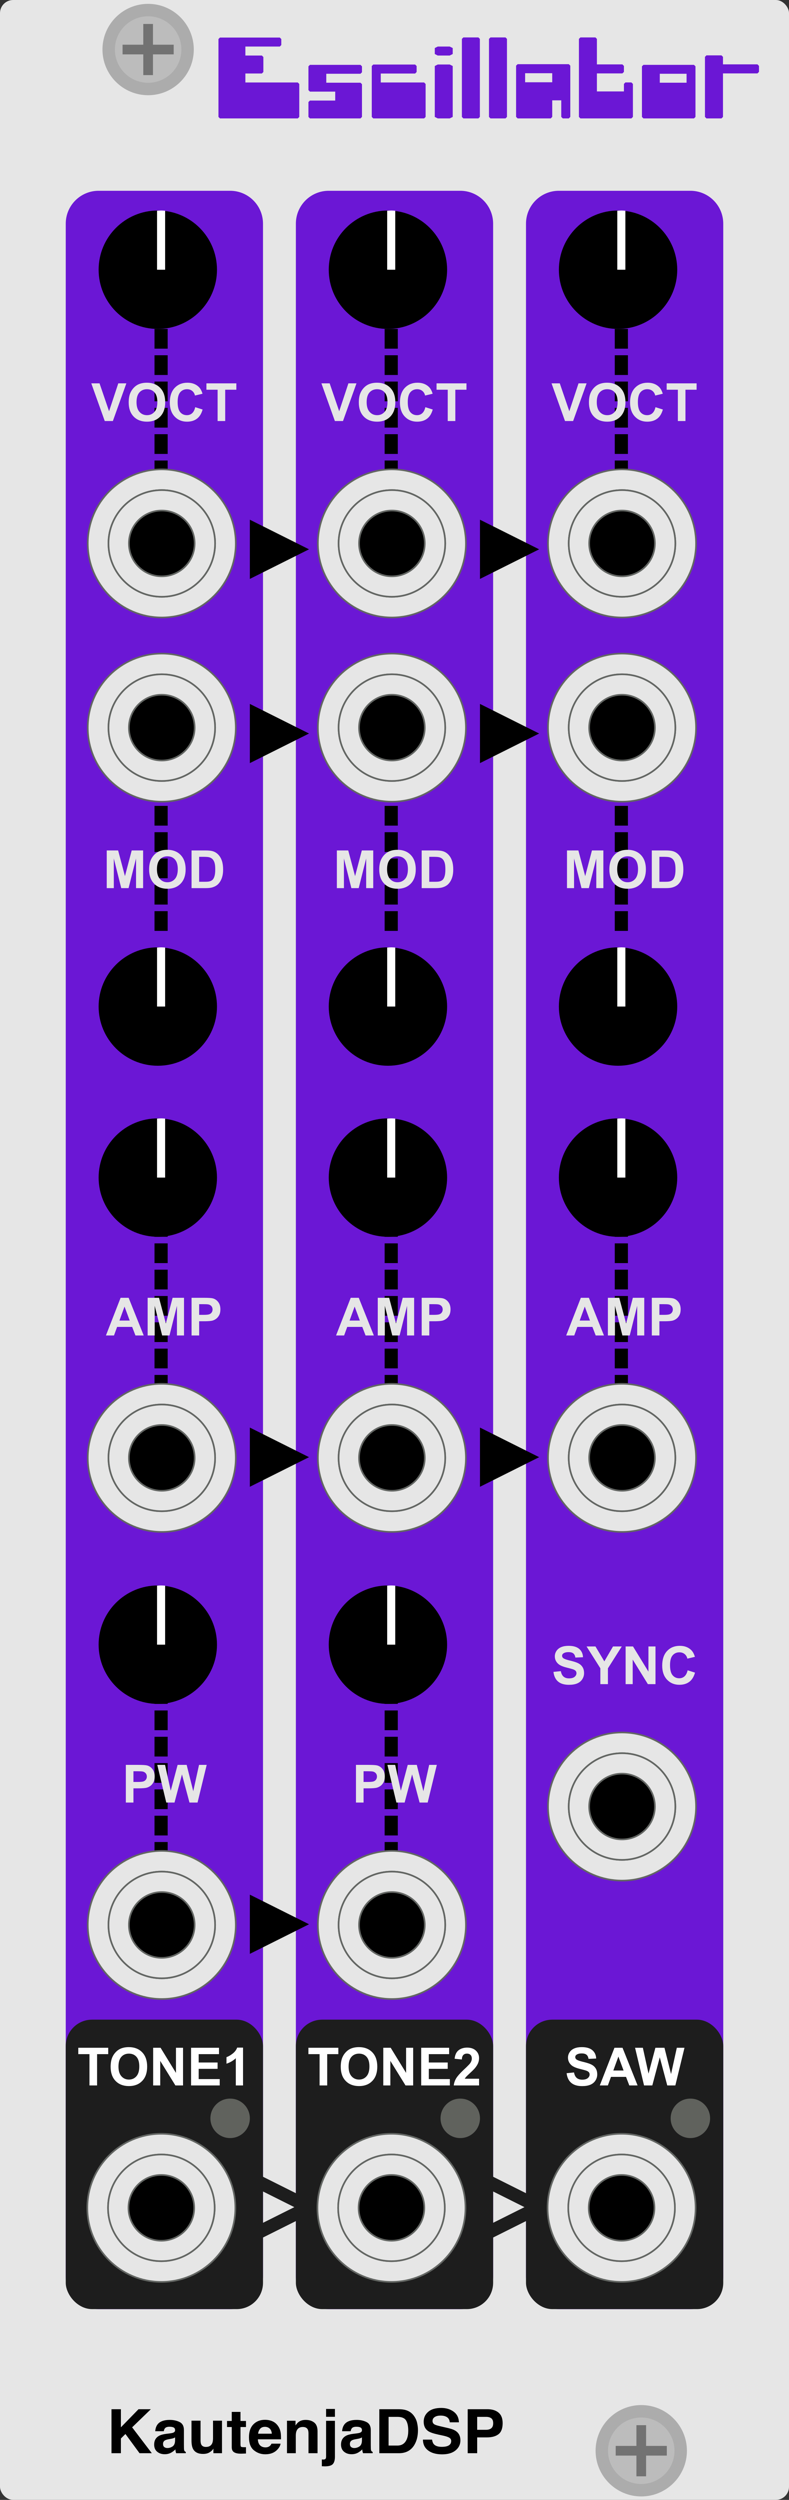 <?xml version="1.0" encoding="UTF-8"?>
<svg width="120px" height="380px" viewBox="0 0 120 380" version="1.1" xmlns="http://www.w3.org/2000/svg" xmlns:xlink="http://www.w3.org/1999/xlink">
    <rect x="0" y="0" width="120" height="380" fill="#333333" stroke="none"/>
    <!-- Generator: Sketch 58 (84663) - https://sketch.com -->
    <title>Escillator-Module</title>
    <desc>Created with Sketch.</desc>
    <g id="Escillator-Module" stroke="none" stroke-width="1" fill="none" fill-rule="evenodd">
        <g id="bg">
            <rect id="cover" fill="#E6E6E6" x="0" y="0" width="120" height="380" rx="2"></rect>
            <g id="Logo/Panel/LightMode" transform="translate(15, 364)" fill="#000000" fill-rule="nonzero">
                <g id="Logo/Print/LightMode" transform="translate(0, -0)">
                    <path d="M1.958,2.217 L3.386,2.217 L3.386,4.97 L6.067,2.217 L7.943,2.217 L5.096,4.97 L8.089,8.903 L6.223,8.903 L4.078,5.982 L3.386,6.667 L3.386,8.903 L1.958,8.903 L1.958,2.217 Z M11.628,6.499 C11.543,6.55 11.457,6.592 11.371,6.624 C11.284,6.655 11.166,6.685 11.015,6.712 L10.713,6.767 C10.431,6.815 10.228,6.874 10.106,6.944 C9.898,7.061 9.795,7.244 9.795,7.492 C9.795,7.713 9.858,7.873 9.985,7.971 C10.113,8.069 10.267,8.118 10.45,8.118 C10.739,8.118 11.005,8.037 11.248,7.873 C11.492,7.71 11.618,7.412 11.628,6.98 L11.628,6.499 Z M10.812,5.896 C11.061,5.865 11.238,5.828 11.345,5.782 C11.537,5.704 11.632,5.581 11.632,5.415 C11.632,5.212 11.559,5.072 11.413,4.995 C11.267,4.918 11.053,4.88 10.77,4.88 C10.453,4.88 10.228,4.955 10.096,5.106 C10.002,5.218 9.939,5.369 9.908,5.56 L8.612,5.56 C8.64,5.128 8.766,4.772 8.989,4.494 C9.344,4.058 9.953,3.841 10.817,3.841 C11.379,3.841 11.879,3.948 12.316,4.163 C12.752,4.378 12.971,4.783 12.971,5.379 L12.971,7.647 C12.971,7.804 12.974,7.994 12.98,8.218 C12.99,8.388 13.016,8.503 13.06,8.563 C13.104,8.623 13.17,8.673 13.258,8.713 L13.258,8.903 L11.797,8.903 C11.756,8.803 11.728,8.71 11.712,8.622 C11.697,8.534 11.684,8.434 11.675,8.323 C11.489,8.516 11.276,8.681 11.034,8.817 C10.745,8.977 10.418,9.057 10.054,9.057 C9.589,9.057 9.205,8.93 8.902,8.674 C8.598,8.419 8.447,8.056 8.447,7.588 C8.447,6.98 8.69,6.54 9.177,6.268 C9.444,6.119 9.837,6.014 10.355,5.95 L10.812,5.896 Z M15.501,3.959 L15.501,6.939 C15.501,7.22 15.536,7.432 15.605,7.574 C15.727,7.825 15.968,7.951 16.326,7.951 C16.785,7.951 17.099,7.772 17.268,7.415 C17.356,7.222 17.4,6.966 17.4,6.649 L17.4,3.959 L18.762,3.959 L18.762,8.903 L17.457,8.903 L17.457,8.205 L17.441,8.226 C17.424,8.25 17.398,8.288 17.363,8.341 C17.312,8.416 17.253,8.483 17.184,8.54 C16.973,8.722 16.77,8.846 16.573,8.912 C16.377,8.979 16.147,9.012 15.883,9.012 C15.123,9.012 14.611,8.749 14.347,8.223 C14.199,7.932 14.125,7.505 14.125,6.939 L14.125,3.959 L15.501,3.959 Z M19.53,4.925 L19.53,4.004 L20.247,4.004 L20.247,2.625 L21.576,2.625 L21.576,4.004 L22.41,4.004 L22.41,4.925 L21.576,4.925 L21.576,7.538 C21.576,7.74 21.602,7.867 21.656,7.917 C21.709,7.966 21.872,7.991 22.146,7.991 C22.187,7.991 22.23,7.991 22.275,7.989 C22.321,7.988 22.366,7.985 22.41,7.982 L22.41,8.949 L21.774,8.971 C21.139,8.992 20.705,8.887 20.473,8.654 C20.322,8.506 20.247,8.277 20.247,7.969 L20.247,4.925 L19.53,4.925 Z M25.298,4.893 C24.987,4.893 24.746,4.987 24.575,5.174 C24.404,5.362 24.296,5.616 24.252,5.936 L26.34,5.936 C26.318,5.595 26.21,5.335 26.017,5.159 C25.824,4.982 25.584,4.893 25.298,4.893 Z M25.298,3.827 C25.726,3.827 26.111,3.904 26.453,4.058 C26.795,4.213 27.078,4.456 27.301,4.789 C27.502,5.082 27.633,5.422 27.692,5.809 C27.727,6.036 27.741,6.363 27.735,6.789 L24.219,6.789 C24.238,7.285 24.4,7.633 24.705,7.833 C24.89,7.957 25.113,8.019 25.374,8.019 C25.65,8.019 25.875,7.943 26.048,7.792 C26.142,7.71 26.225,7.597 26.297,7.452 L27.669,7.452 C27.634,7.745 27.476,8.043 27.193,8.345 C26.753,8.826 26.137,9.067 25.346,9.067 C24.692,9.067 24.116,8.864 23.616,8.459 C23.117,8.053 22.867,7.394 22.867,6.481 C22.867,5.625 23.092,4.969 23.543,4.512 C23.994,4.055 24.579,3.827 25.298,3.827 Z M31.486,3.841 C32.017,3.841 32.451,3.975 32.789,4.242 C33.127,4.51 33.295,4.954 33.295,5.574 L33.295,8.903 L31.919,8.903 L31.919,5.896 C31.919,5.636 31.883,5.436 31.811,5.297 C31.679,5.043 31.428,4.916 31.057,4.916 C30.601,4.916 30.289,5.102 30.119,5.474 C30.031,5.67 29.987,5.921 29.987,6.227 L29.987,8.903 L28.649,8.903 L28.649,3.968 L29.945,3.968 L29.945,4.689 C30.118,4.435 30.281,4.252 30.435,4.14 C30.711,3.941 31.062,3.841 31.486,3.841 Z M35.939,3.369 L34.596,3.369 L34.596,2.176 L35.939,2.176 L35.939,3.369 Z M33.95,10.886 L33.95,9.851 L34.098,9.862 L34.098,9.862 L34.111,9.863 C34.142,9.864 34.17,9.865 34.196,9.865 C34.327,9.865 34.427,9.834 34.495,9.772 C34.562,9.71 34.596,9.59 34.596,9.411 L34.596,3.981 L35.939,3.981 L35.939,9.434 C35.939,9.933 35.837,10.302 35.633,10.541 C35.435,10.772 35.054,10.891 34.488,10.899 L34.431,10.899 C34.408,10.899 34.378,10.899 34.342,10.898 L34.048,10.888 C34.017,10.887 33.985,10.886 33.95,10.886 Z M40.048,6.499 C39.964,6.55 39.878,6.592 39.792,6.624 C39.705,6.655 39.587,6.685 39.436,6.712 L39.134,6.767 C38.851,6.815 38.649,6.874 38.526,6.944 C38.319,7.061 38.215,7.244 38.215,7.492 C38.215,7.713 38.279,7.873 38.406,7.971 C38.533,8.069 38.688,8.118 38.87,8.118 C39.159,8.118 39.426,8.037 39.669,7.873 C39.912,7.71 40.039,7.412 40.048,6.98 L40.048,6.499 Z M39.233,5.896 C39.481,5.865 39.659,5.828 39.766,5.782 C39.957,5.704 40.053,5.581 40.053,5.415 C40.053,5.212 39.98,5.072 39.834,4.995 C39.688,4.918 39.473,4.88 39.191,4.88 C38.873,4.88 38.649,4.955 38.517,5.106 C38.423,5.218 38.36,5.369 38.328,5.56 L37.032,5.56 C37.061,5.128 37.186,4.772 37.409,4.494 C37.764,4.058 38.374,3.841 39.238,3.841 C39.8,3.841 40.3,3.948 40.736,4.163 C41.173,4.378 41.391,4.783 41.391,5.379 L41.391,7.647 C41.391,7.804 41.395,7.994 41.401,8.218 C41.41,8.388 41.437,8.503 41.481,8.563 C41.525,8.623 41.591,8.673 41.679,8.713 L41.679,8.903 L40.218,8.903 C40.177,8.803 40.149,8.71 40.133,8.622 C40.117,8.534 40.105,8.434 40.095,8.323 C39.91,8.516 39.696,8.681 39.455,8.817 C39.166,8.977 38.839,9.057 38.474,9.057 C38.009,9.057 37.625,8.93 37.322,8.674 C37.019,8.419 36.867,8.056 36.867,7.588 C36.867,6.98 37.111,6.54 37.598,6.268 C37.865,6.119 38.258,6.014 38.776,5.95 L39.233,5.896 Z M44.101,3.378 L44.101,7.742 L45.439,7.742 C46.124,7.742 46.602,7.417 46.872,6.767 C47.02,6.41 47.093,5.985 47.093,5.492 C47.093,4.811 46.983,4.289 46.761,3.925 C46.54,3.56 46.099,3.378 45.439,3.378 L44.101,3.378 Z M45.684,2.217 C46.115,2.223 46.473,2.271 46.759,2.362 C47.246,2.516 47.64,2.799 47.942,3.21 C48.184,3.543 48.349,3.903 48.436,4.29 C48.524,4.677 48.568,5.046 48.568,5.397 C48.568,6.286 48.383,7.039 48.012,7.656 C47.51,8.487 46.734,8.903 45.684,8.903 L42.692,8.903 L42.692,2.217 L45.684,2.217 Z M50.713,6.839 C50.757,7.145 50.843,7.373 50.972,7.524 C51.207,7.799 51.611,7.937 52.183,7.937 C52.525,7.937 52.803,7.901 53.017,7.828 C53.422,7.689 53.625,7.43 53.625,7.052 C53.625,6.832 53.524,6.661 53.323,6.54 C53.132,6.428 52.838,6.328 52.44,6.241 L51.641,6.068 C50.918,5.911 50.419,5.74 50.142,5.555 C49.674,5.247 49.44,4.765 49.44,4.108 C49.44,3.51 49.666,3.012 50.119,2.616 C50.571,2.22 51.236,2.022 52.112,2.022 C52.844,2.022 53.469,2.208 53.985,2.582 C54.502,2.955 54.773,3.497 54.798,4.208 L53.403,4.208 C53.378,3.806 53.196,3.52 52.857,3.351 C52.631,3.239 52.349,3.183 52.013,3.183 C51.639,3.183 51.341,3.256 51.118,3.401 C50.895,3.546 50.783,3.748 50.783,4.009 C50.783,4.237 50.883,4.41 51.084,4.527 L51.113,4.544 C51.249,4.619 51.532,4.707 51.963,4.808 L53.215,5.097 C53.74,5.218 54.135,5.38 54.402,5.583 C54.817,5.897 55.024,6.352 55.024,6.948 C55.024,7.559 54.782,8.066 54.296,8.47 C53.811,8.874 53.125,9.076 52.239,9.076 C51.335,9.076 50.623,8.877 50.105,8.479 C49.586,8.081 49.327,7.535 49.327,6.839 L50.713,6.839 Z M60.01,4.344 C60.01,3.996 59.915,3.748 59.725,3.6 C59.535,3.452 59.269,3.378 58.926,3.378 L57.574,3.378 L57.574,5.347 L58.926,5.347 C59.269,5.347 59.535,5.267 59.725,5.106 C59.915,4.946 60.01,4.692 60.01,4.344 Z M61.448,4.335 C61.448,5.124 61.24,5.682 60.825,6.009 C60.411,6.336 59.819,6.499 59.049,6.499 L57.574,6.499 L57.574,8.903 L56.132,8.903 L56.132,2.217 L59.157,2.217 C59.855,2.217 60.411,2.389 60.825,2.734 C61.24,3.079 61.448,3.612 61.448,4.335 Z" id="KautenjaDSP"></path>
                </g>
            </g>
            <path d="M33.451,5.709 L42.557,5.709 L42.782,5.935 L42.782,6.844 L42.557,7.076 L37.32,7.076 L37.32,8.443 L39.829,8.443 L40.055,8.669 L40.055,10.945 L39.829,11.171 L37.32,11.171 L37.32,12.538 L45.291,12.538 L45.517,12.764 L45.517,17.774 L45.291,18 L33.451,18 L33.226,17.774 L33.226,5.935 L33.451,5.709 Z M47.137,9.858 L54.827,9.858 L55.053,10.084 L55.053,10.986 L54.827,11.212 L49.625,11.212 L49.625,12.572 L54.827,12.572 L55.053,12.798 L55.053,17.774 L54.827,18 L47.137,18 L46.911,17.774 L46.911,15.512 L47.137,15.286 L50.985,15.286 L50.985,13.926 L47.137,13.926 L46.911,13.7 L46.911,10.084 L47.137,9.858 Z M56.769,9.811 L63.14,9.811 L63.365,10.036 L63.365,10.945 L63.14,11.178 L57.91,11.178 L57.91,12.538 L64.507,12.538 L64.732,12.771 L64.732,17.774 L64.507,18 L56.769,18 L56.543,17.774 L56.543,10.036 L56.769,9.811 Z M66.578,7.076 L68.396,7.076 L68.854,7.302 L68.854,8.211 L68.396,8.443 L66.578,8.443 L66.127,8.211 L66.127,7.302 L66.578,7.076 Z M66.578,9.804 L68.396,9.804 L68.854,10.036 L68.854,17.774 L68.396,18 L66.578,18 L66.127,17.774 L66.127,10.036 L66.578,9.804 Z M66.578,9.804 L68.396,9.804 L68.854,10.036 L68.854,17.774 L68.396,18 L66.578,18 L66.127,17.774 L66.127,10.036 L66.578,9.804 Z M70.475,5.688 L72.758,5.688 L72.983,5.914 L72.983,17.774 L72.758,18 L70.475,18 L70.249,17.774 L70.249,5.914 L70.475,5.688 Z M74.597,5.688 L76.88,5.688 L77.105,5.914 L77.105,17.774 L76.88,18 L74.597,18 L74.371,17.774 L74.371,5.914 L74.597,5.688 Z M78.726,9.756 L86.512,9.756 L86.737,9.981 L86.737,17.768 L86.512,18 L85.596,18 L85.363,17.768 L85.363,15.252 L83.989,15.252 L83.989,17.768 L83.764,18 L78.726,18 L78.493,17.768 L78.493,9.981 L78.726,9.756 Z M79.867,11.13 L79.867,12.504 L83.989,12.504 L83.989,11.13 L79.867,11.13 Z M88.275,5.688 L90.559,5.688 L90.784,5.914 L90.784,9.79 L94.66,9.79 L94.893,10.022 L94.893,10.932 L94.66,11.157 L90.784,11.157 L90.784,13.898 L94.893,13.898 L94.893,12.757 L95.118,12.531 L96.027,12.531 L96.26,12.757 L96.26,17.774 L96.027,18 L88.275,18 L88.05,17.774 L88.05,5.914 L88.275,5.688 Z M97.859,9.858 L105.55,9.858 L105.775,10.084 L105.775,17.774 L105.55,18 L97.859,18 L97.634,17.774 L97.634,10.084 L97.859,9.858 Z M100.348,11.212 L100.348,12.572 L104.422,12.572 L104.422,11.212 L100.348,11.212 Z M107.443,8.416 L109.727,8.416 L109.959,8.642 L109.959,9.783 L115.202,9.783 L115.435,10.016 L115.435,10.925 L115.202,11.157 L109.959,11.157 L109.959,17.774 L109.727,18 L107.443,18 L107.218,17.774 L107.218,8.642 L107.443,8.416 Z" id="Escillator" fill="#6B17D5" fill-rule="nonzero"></path>
            <path d="M35,29 C37.761,29 40,31.239 40,34 L40,346 C40,348.761 37.761,351 35,351 L15,351 C12.239,351 10,348.761 10,346 L10,34 C10,31.239 12.239,29 15,29 L35,29 Z M70,29 C72.761,29 75,31.239 75,34 L75,346 C75,348.761 72.761,351 70,351 L50,351 C47.239,351 45,348.761 45,346 L45,34 C45,31.239 47.239,29 50,29 L70,29 Z M105,29 C107.761,29 110,31.239 110,34 L110,346 C110,348.761 107.761,351 105,351 L85,351 C82.239,351 80,348.761 80,346 L80,34 C80,31.239 82.239,29 85,29 L105,29 Z" id="voice-lanes" fill="#6B17D5"></path>
            <g id="Group" transform="translate(38, 79)">
                <g id="Normal" fill="#000000">
                    <polygon id="Triangle" transform="translate(4.5, 4.5) rotate(-270) translate(-4.5, -4.5) " points="4.5 0 9 9 0 9"></polygon>
                    <polygon id="Triangle-Copy" transform="translate(39.5, 4.5) rotate(-270) translate(-39.5, -4.5) " points="39.5 0 44 9 35 9"></polygon>
                </g>
                <g id="Normal-Copy" transform="translate(0, 28)" fill="#000000">
                    <polygon id="Triangle" transform="translate(4.5, 4.5) rotate(-270) translate(-4.5, -4.5) " points="4.5 0 9 9 0 9"></polygon>
                    <polygon id="Triangle-Copy" transform="translate(39.5, 4.5) rotate(-270) translate(-39.5, -4.5) " points="39.5 0 44 9 35 9"></polygon>
                </g>
                <g id="Normal-Copy-2" transform="translate(0, 138)" fill="#000000">
                    <polygon id="Triangle" transform="translate(4.5, 4.5) rotate(-270) translate(-4.5, -4.5) " points="4.5 0 9 9 0 9"></polygon>
                    <polygon id="Triangle-Copy" transform="translate(39.5, 4.5) rotate(-270) translate(-39.5, -4.5) " points="39.5 0 44 9 35 9"></polygon>
                </g>
                <g id="Normal-Copy-3" transform="translate(0, 209)" fill="#000000">
                    <polygon id="Triangle" transform="translate(4.5, 4.5) rotate(-270) translate(-4.5, -4.5) " points="4.5 0 9 9 0 9"></polygon>
                </g>
                <g id="Normal" transform="translate(0, 252)" stroke="#1D1D1D" stroke-width="2">
                    <polygon id="Triangle" transform="translate(4.5, 4.5) rotate(-270) translate(-4.5, -4.5) " points="4.5 0 9 9 0 9"></polygon>
                    <polygon id="Triangle-Copy" transform="translate(39.5, 4.5) rotate(-270) translate(-39.5, -4.5) " points="39.5 0 44 9 35 9"></polygon>
                </g>
            </g>
        </g>
        <g id="Saw" transform="translate(80, 32)">
            <g id="Output" transform="translate(0, 275)">
                <rect id="Rectangle" fill="#1D1D1D" x="0" y="0" width="30" height="44" rx="4"></rect>
                <g id="Lights/SmallLight" transform="translate(22, 12)" fill="#60625D">
                    <circle id="Oval-Copy-3" cx="3" cy="3" r="3"></circle>
                </g>
                <g id="Port/PJ301M" transform="translate(2.933, 17)">
                    <g id="PJ301M">
                        <path d="M11.605,22.863 C5.396,22.863 0.347,17.814 0.347,11.605 C0.347,5.396 5.396,0.347 11.605,0.347 C17.814,0.347 22.863,5.396 22.863,11.605 C22.863,17.814 17.814,22.863 11.605,22.863" id="PJ301M_Shadow" fill="#000000" fill-rule="nonzero"></path>
                        <path d="M11.605,0.347 C17.814,0.347 22.863,5.396 22.863,11.605 C22.863,17.814 17.814,22.863 11.605,22.863 C5.396,22.863 0.347,17.814 0.347,11.605 C0.347,5.396 5.396,0.347 11.605,0.347 Z M11.605,3.498 C7.134,3.498 3.498,7.134 3.498,11.605 C3.498,16.076 7.134,19.713 11.605,19.713 C16.076,19.713 19.712,16.076 19.712,11.605 C19.712,7.134 16.076,3.498 11.605,3.498 Z" id="PJ301M_Outer" stroke="#636663" stroke-width="0.25" fill="#E6E6E6" fill-rule="nonzero"></path>
                        <path d="M11.605,3.498 C16.076,3.498 19.712,7.134 19.712,11.605 C19.712,16.076 16.076,19.713 11.605,19.713 C7.134,19.713 3.498,16.076 3.498,11.605 C3.498,7.134 7.134,3.498 11.605,3.498 Z M11.605,6.606 C8.845,6.606 6.606,8.845 6.606,11.605 C6.606,14.365 8.845,16.604 11.605,16.604 C14.365,16.604 16.604,14.365 16.604,11.605 C16.604,8.845 14.365,6.606 11.605,6.606 Z" id="PJ301M_Inner" stroke="#636663" stroke-width="0.25" fill="#E6E6E6" fill-rule="nonzero"></path>
                    </g>
                </g>
                <path d="M6.178,8.137 L7.303,8.027 C7.37,8.405 7.508,8.682 7.715,8.859 C7.922,9.036 8.201,9.125 8.553,9.125 C8.925,9.125 9.206,9.046 9.395,8.889 C9.583,8.731 9.678,8.547 9.678,8.336 C9.678,8.201 9.638,8.085 9.559,7.99 C9.479,7.895 9.34,7.813 9.143,7.742 C9.007,7.695 8.699,7.612 8.217,7.492 C7.597,7.339 7.162,7.15 6.912,6.926 C6.561,6.611 6.385,6.227 6.385,5.773 C6.385,5.482 6.467,5.209 6.633,4.955 C6.798,4.701 7.036,4.508 7.348,4.375 C7.659,4.242 8.035,4.176 8.475,4.176 C9.193,4.176 9.734,4.333 10.098,4.648 C10.461,4.964 10.652,5.384 10.67,5.91 L9.514,5.961 C9.464,5.667 9.358,5.455 9.195,5.326 C9.033,5.197 8.788,5.133 8.463,5.133 C8.127,5.133 7.864,5.202 7.674,5.34 C7.551,5.428 7.49,5.547 7.49,5.695 C7.49,5.831 7.548,5.947 7.662,6.043 C7.792,6.152 8.086,6.265 8.545,6.382 L8.725,6.426 C9.287,6.559 9.703,6.696 9.973,6.838 C10.242,6.98 10.453,7.174 10.605,7.42 C10.758,7.666 10.834,7.97 10.834,8.332 C10.834,8.66 10.743,8.967 10.561,9.254 C10.378,9.54 10.12,9.753 9.787,9.893 C9.454,10.032 9.038,10.102 8.541,10.102 C7.817,10.102 7.261,9.934 6.873,9.6 C6.485,9.265 6.253,8.777 6.178,8.137 Z M16.971,10 L15.713,10 L15.213,8.699 L12.924,8.699 L12.451,10 L11.225,10 L13.455,4.273 L14.678,4.273 L16.971,10 Z M14.842,7.734 L14.053,5.609 L13.279,7.734 L14.842,7.734 Z M17.955,10 L16.588,4.273 L17.771,4.273 L18.635,8.207 L19.682,4.273 L21.057,4.273 L22.061,8.273 L22.939,4.273 L24.104,4.273 L22.713,10 L21.486,10 L20.346,5.719 L19.209,10 L17.955,10 Z" id="SAW" fill="#FFFFFF" fill-rule="nonzero"></path>
            </g>
            <g id="Sync" transform="translate(0, 217)">
                <path d="M4.176,5.137 L5.301,5.027 C5.368,5.405 5.506,5.682 5.713,5.859 C5.92,6.036 6.199,6.125 6.551,6.125 C6.923,6.125 7.204,6.046 7.393,5.889 C7.581,5.731 7.676,5.547 7.676,5.336 C7.676,5.201 7.636,5.085 7.557,4.99 C7.477,4.895 7.339,4.813 7.141,4.742 C7.005,4.695 6.697,4.612 6.215,4.492 C5.595,4.339 5.16,4.15 4.91,3.926 C4.559,3.611 4.383,3.227 4.383,2.773 C4.383,2.482 4.465,2.209 4.631,1.955 C4.796,1.701 5.035,1.508 5.346,1.375 C5.657,1.242 6.033,1.176 6.473,1.176 C7.191,1.176 7.732,1.333 8.096,1.648 C8.459,1.964 8.65,2.384 8.668,2.91 L7.512,2.961 C7.462,2.667 7.356,2.455 7.193,2.326 C7.031,2.197 6.786,2.133 6.461,2.133 C6.125,2.133 5.862,2.202 5.672,2.34 C5.549,2.428 5.488,2.547 5.488,2.695 C5.488,2.831 5.546,2.947 5.66,3.043 C5.79,3.152 6.084,3.265 6.543,3.382 L6.723,3.426 C7.285,3.559 7.701,3.696 7.971,3.838 C8.24,3.98 8.451,4.174 8.604,4.42 C8.756,4.666 8.832,4.97 8.832,5.332 C8.832,5.66 8.741,5.967 8.559,6.254 C8.376,6.54 8.118,6.753 7.785,6.893 C7.452,7.032 7.036,7.102 6.539,7.102 C5.815,7.102 5.259,6.934 4.871,6.6 C4.483,6.265 4.251,5.777 4.176,5.137 Z M11.309,7 L11.309,4.59 L9.211,1.273 L10.566,1.273 L11.914,3.539 L13.234,1.273 L14.566,1.273 L12.461,4.598 L12.461,7 L11.309,7 Z M15.152,7 L15.152,1.273 L16.277,1.273 L18.621,5.098 L18.621,1.273 L19.695,1.273 L19.695,7 L18.535,7 L16.227,3.266 L16.227,7 L15.152,7 Z M24.582,4.895 L25.703,5.25 C25.531,5.875 25.245,6.339 24.846,6.643 C24.446,6.946 23.939,7.098 23.324,7.098 C22.564,7.098 21.939,6.838 21.449,6.318 C20.96,5.799 20.715,5.089 20.715,4.188 C20.715,3.234 20.961,2.494 21.453,1.967 C21.945,1.439 22.592,1.176 23.395,1.176 C24.095,1.176 24.664,1.383 25.102,1.797 C25.362,2.042 25.557,2.393 25.688,2.852 L24.543,3.125 C24.475,2.828 24.334,2.594 24.119,2.422 C23.904,2.25 23.643,2.164 23.336,2.164 C22.911,2.164 22.567,2.316 22.303,2.621 C22.038,2.926 21.906,3.419 21.906,4.102 C21.906,4.826 22.036,5.341 22.297,5.648 C22.557,5.956 22.896,6.109 23.312,6.109 C23.62,6.109 23.884,6.012 24.105,5.816 C24.327,5.621 24.486,5.314 24.582,4.895 Z" id="SYNC" fill="#E6E6E6" fill-rule="nonzero"></path>
                <g id="Port/PJ301M" transform="translate(3, 14)">
                    <g id="PJ301M">
                        <path d="M11.605,22.863 C5.396,22.863 0.347,17.814 0.347,11.605 C0.347,5.396 5.396,0.347 11.605,0.347 C17.814,0.347 22.863,5.396 22.863,11.605 C22.863,17.814 17.814,22.863 11.605,22.863" id="PJ301M_Shadow" fill="#000000" fill-rule="nonzero"></path>
                        <path d="M11.605,0.347 C17.814,0.347 22.863,5.396 22.863,11.605 C22.863,17.814 17.814,22.863 11.605,22.863 C5.396,22.863 0.347,17.814 0.347,11.605 C0.347,5.396 5.396,0.347 11.605,0.347 Z M11.605,3.498 C7.134,3.498 3.498,7.134 3.498,11.605 C3.498,16.076 7.134,19.713 11.605,19.713 C16.076,19.713 19.712,16.076 19.712,11.605 C19.712,7.134 16.076,3.498 11.605,3.498 Z" id="PJ301M_Outer" stroke="#636663" stroke-width="0.25" fill="#E6E6E6" fill-rule="nonzero"></path>
                        <path d="M11.605,3.498 C16.076,3.498 19.712,7.134 19.712,11.605 C19.712,16.076 16.076,19.713 11.605,19.713 C7.134,19.713 3.498,16.076 3.498,11.605 C3.498,7.134 7.134,3.498 11.605,3.498 Z M11.605,6.606 C8.845,6.606 6.606,8.845 6.606,11.605 C6.606,14.365 8.845,16.604 11.605,16.604 C14.365,16.604 16.604,14.365 16.604,11.605 C16.604,8.845 14.365,6.606 11.605,6.606 Z" id="PJ301M_Inner" stroke="#636663" stroke-width="0.25" fill="#E6E6E6" fill-rule="nonzero"></path>
                    </g>
                </g>
            </g>
            <g id="Amplifier" transform="translate(0, 138)">
                <path d="M15.5,7 L13.5,7 L13.5,10 L15.5,10 L15.5,7 Z M15.5,11 L13.5,11 L13.5,14 L15.5,14 L15.5,11 Z M15.5,15 L13.5,15 L13.5,18 L15.5,18 L15.5,15 Z M15.5,19 L13.5,19 L13.5,22 L15.5,22 L15.5,19 Z M15.5,23 L13.5,23 L13.5,26 L15.5,26 L15.5,23 Z M15.5,27 L13.5,27 L13.5,30 L15.5,30 L15.5,27 Z M15.5,31 L13.5,31 L13.5,34 L15.5,34 L15.5,31 Z M15.5,35 L13.5,35 L13.5,38 L15.5,38 L15.5,35 Z M15.5,39 L13.5,39 L13.5,42 L15.5,42 L15.5,39 Z M15.5,43 L13.5,43 L13.5,46 L15.5,46 L15.5,43 Z M15.5,47 L13.5,47 L13.5,50 L15.5,50 L15.5,47 Z" id="Line-Copy-15" fill="#000000" fill-rule="nonzero"></path>
                <path d="M11.857,33 L10.6,33 L10.1,31.699 L7.811,31.699 L7.338,33 L6.111,33 L8.342,27.273 L9.564,27.273 L11.857,33 Z M9.729,30.734 L8.939,28.609 L8.166,30.734 L9.729,30.734 Z M14.186,27.273 L15.225,31.18 L16.252,27.273 L17.986,27.273 L17.986,33 L16.912,33 L16.912,28.492 L15.775,33 L14.662,33 L13.529,28.492 L13.529,33 L12.455,33 L12.455,27.273 L14.186,27.273 Z M20.99,27.273 C21.693,27.273 22.152,27.302 22.365,27.359 C22.693,27.445 22.968,27.632 23.189,27.92 C23.411,28.208 23.521,28.579 23.521,29.035 C23.521,29.387 23.458,29.682 23.33,29.922 C23.202,30.161 23.04,30.35 22.844,30.486 C22.647,30.623 22.447,30.714 22.244,30.758 C22.008,30.805 21.68,30.831 21.262,30.838 L20.291,30.84 L20.291,33 L19.135,33 L19.135,27.273 L20.99,27.273 Z M20.85,28.242 L20.291,28.242 L20.291,29.867 L20.924,29.867 C21.38,29.867 21.684,29.837 21.838,29.777 C21.992,29.717 22.112,29.624 22.199,29.496 C22.286,29.368 22.33,29.22 22.33,29.051 C22.33,28.842 22.269,28.671 22.146,28.535 C22.024,28.4 21.869,28.315 21.682,28.281 C21.544,28.255 21.266,28.242 20.85,28.242 Z" id="AMP" fill="#E6E6E6" fill-rule="nonzero"></path>
                <g id="Port/PJ301M" transform="translate(3, 40)">
                    <g id="PJ301M">
                        <path d="M11.605,22.863 C5.396,22.863 0.347,17.814 0.347,11.605 C0.347,5.396 5.396,0.347 11.605,0.347 C17.814,0.347 22.863,5.396 22.863,11.605 C22.863,17.814 17.814,22.863 11.605,22.863" id="PJ301M_Shadow" fill="#000000" fill-rule="nonzero"></path>
                        <path d="M11.605,0.347 C17.814,0.347 22.863,5.396 22.863,11.605 C22.863,17.814 17.814,22.863 11.605,22.863 C5.396,22.863 0.347,17.814 0.347,11.605 C0.347,5.396 5.396,0.347 11.605,0.347 Z M11.605,3.498 C7.134,3.498 3.498,7.134 3.498,11.605 C3.498,16.076 7.134,19.713 11.605,19.713 C16.076,19.713 19.712,16.076 19.712,11.605 C19.712,7.134 16.076,3.498 11.605,3.498 Z" id="PJ301M_Outer" stroke="#636663" stroke-width="0.25" fill="#E6E6E6" fill-rule="nonzero"></path>
                        <path d="M11.605,3.498 C16.076,3.498 19.712,7.134 19.712,11.605 C19.712,16.076 16.076,19.713 11.605,19.713 C7.134,19.713 3.498,16.076 3.498,11.605 C3.498,7.134 7.134,3.498 11.605,3.498 Z M11.605,6.606 C8.845,6.606 6.606,8.845 6.606,11.605 C6.606,14.365 8.845,16.604 11.605,16.604 C14.365,16.604 16.604,14.365 16.604,11.605 C16.604,8.845 14.365,6.606 11.605,6.606 Z" id="PJ301M_Inner" stroke="#636663" stroke-width="0.25" fill="#E6E6E6" fill-rule="nonzero"></path>
                    </g>
                </g>
                <g id="Knobs/Trimpot" transform="translate(5, 0)">
                    <g id="Trimpot">
                        <path d="M0,9 C0,13.972 4.028,18 9.002,18 C13.972,18 18,13.972 18,9 C18,4.031 13.972,0 9.002,0 C4.028,0 0,4.031 0,9" id="path108214" fill="#000000" fill-rule="nonzero"></path>
                        <path d="M10.114,0.031 C9.911,0.016 9.709,0 9.502,0 C9.295,0 9.089,0.016 8.886,0.031 L8.886,9 L10.114,9 L10.114,0.031 Z" id="path108216" fill="#FFFFFF" fill-rule="nonzero"></path>
                    </g>
                </g>
            </g>
            <g id="Frequency-Mod" transform="translate(0, 67)">
                <path d="M15.5,11.5 L13.5,11.5 L13.5,14.5 L15.5,14.5 L15.5,11.5 Z M15.5,15.5 L13.5,15.5 L13.5,18.5 L15.5,18.5 L15.5,15.5 Z M15.5,19.5 L13.5,19.5 L13.5,22.5 L15.5,22.5 L15.5,19.5 Z M15.5,23.5 L13.5,23.5 L13.5,26.5 L15.5,26.5 L15.5,23.5 Z M15.5,27.5 L13.5,27.5 L13.5,30.5 L15.5,30.5 L15.5,27.5 Z M15.5,31.5 L13.5,31.5 L13.5,34.5 L15.5,34.5 L15.5,31.5 Z M15.5,35.5 L13.5,35.5 L13.5,38.5 L15.5,38.5 L15.5,35.5 Z M15.5,39.5 L13.5,39.5 L13.5,42.5 L15.5,42.5 L15.5,39.5 Z" id="Line-Copy-7" fill="#000000" fill-rule="nonzero"></path>
                <g id="Knobs/Trimpot" transform="translate(5, 45)">
                    <g id="Trimpot">
                        <path d="M0,9 C0,13.972 4.028,18 9.002,18 C13.972,18 18,13.972 18,9 C18,4.031 13.972,0 9.002,0 C4.028,0 0,4.031 0,9" id="path108214" fill="#000000" fill-rule="nonzero"></path>
                        <path d="M10.114,0.031 C9.911,0.016 9.709,0 9.502,0 C9.295,0 9.089,0.016 8.886,0.031 L8.886,9 L10.114,9 L10.114,0.031 Z" id="path108216" fill="#FFFFFF" fill-rule="nonzero"></path>
                    </g>
                </g>
                <g id="Port/PJ301M" transform="translate(3, 0)">
                    <g id="PJ301M">
                        <path d="M11.605,22.863 C5.396,22.863 0.347,17.814 0.347,11.605 C0.347,5.396 5.396,0.347 11.605,0.347 C17.814,0.347 22.863,5.396 22.863,11.605 C22.863,17.814 17.814,22.863 11.605,22.863" id="PJ301M_Shadow" fill="#000000" fill-rule="nonzero"></path>
                        <path d="M11.605,0.347 C17.814,0.347 22.863,5.396 22.863,11.605 C22.863,17.814 17.814,22.863 11.605,22.863 C5.396,22.863 0.347,17.814 0.347,11.605 C0.347,5.396 5.396,0.347 11.605,0.347 Z M11.605,3.498 C7.134,3.498 3.498,7.134 3.498,11.605 C3.498,16.076 7.134,19.713 11.605,19.713 C16.076,19.713 19.712,16.076 19.712,11.605 C19.712,7.134 16.076,3.498 11.605,3.498 Z" id="PJ301M_Outer" stroke="#636663" stroke-width="0.25" fill="#E6E6E6" fill-rule="nonzero"></path>
                        <path d="M11.605,3.498 C16.076,3.498 19.712,7.134 19.712,11.605 C19.712,16.076 16.076,19.713 11.605,19.713 C7.134,19.713 3.498,16.076 3.498,11.605 C3.498,7.134 7.134,3.498 11.605,3.498 Z M11.605,6.606 C8.845,6.606 6.606,8.845 6.606,11.605 C6.606,14.365 8.845,16.604 11.605,16.604 C14.365,16.604 16.604,14.365 16.604,11.605 C16.604,8.845 14.365,6.606 11.605,6.606 Z" id="PJ301M_Inner" stroke="#636663" stroke-width="0.25" fill="#E6E6E6" fill-rule="nonzero"></path>
                    </g>
                </g>
                <path d="M15.449,30.176 C16.293,30.176 16.968,30.437 17.475,30.961 C17.981,31.484 18.234,32.212 18.234,33.145 C18.234,34.069 17.983,34.792 17.48,35.314 C16.978,35.837 16.306,36.098 15.465,36.098 C14.613,36.098 13.936,35.838 13.434,35.318 C12.931,34.799 12.68,34.083 12.68,33.172 C12.68,32.589 12.767,32.099 12.941,31.703 C13.072,31.411 13.249,31.15 13.475,30.918 C13.7,30.686 13.947,30.514 14.215,30.402 C14.572,30.251 14.983,30.176 15.449,30.176 Z M7.965,30.273 L9.004,34.18 L10.031,30.273 L11.766,30.273 L11.766,36 L10.691,36 L10.691,31.492 L9.555,36 L8.441,36 L7.309,31.492 L7.309,36 L6.234,36 L6.234,30.273 L7.965,30.273 Z M21.246,30.273 C21.723,30.273 22.086,30.31 22.336,30.383 C22.672,30.482 22.96,30.658 23.199,30.91 C23.439,31.163 23.621,31.472 23.746,31.838 C23.871,32.204 23.934,32.655 23.934,33.191 C23.934,33.663 23.875,34.069 23.758,34.41 C23.615,34.827 23.41,35.164 23.145,35.422 C22.944,35.617 22.673,35.77 22.332,35.879 C22.077,35.96 21.736,36 21.309,36 L19.133,36 L19.133,30.273 L21.246,30.273 Z M15.461,31.164 C14.984,31.164 14.6,31.327 14.309,31.654 C14.017,31.981 13.871,32.474 13.871,33.133 C13.871,33.781 14.021,34.273 14.32,34.607 C14.62,34.942 15,35.109 15.461,35.109 C15.922,35.109 16.3,34.943 16.596,34.611 C16.891,34.279 17.039,33.781 17.039,33.117 C17.039,32.461 16.895,31.971 16.607,31.648 C16.32,31.326 15.938,31.164 15.461,31.164 Z M20.809,31.242 L20.289,31.242 L20.289,35.035 L21.152,35.035 C21.475,35.035 21.708,35.017 21.852,34.98 C22.039,34.934 22.195,34.854 22.318,34.742 C22.442,34.63 22.543,34.446 22.621,34.189 C22.699,33.933 22.738,33.583 22.738,33.141 C22.738,32.698 22.699,32.358 22.621,32.121 C22.543,31.884 22.434,31.699 22.293,31.566 C22.152,31.434 21.974,31.344 21.758,31.297 C21.596,31.26 21.28,31.242 20.809,31.242 Z" id="MOD" fill="#E6E6E6" fill-rule="nonzero"></path>
            </g>
            <g id="Frequency">
                <path d="M15.5,6 L13.5,6 L13.5,9 L15.5,9 L15.5,6 Z M15.5,10 L13.5,10 L13.5,13 L15.5,13 L15.5,10 Z M15.5,14 L13.5,14 L13.5,17 L15.5,17 L15.5,14 Z M15.5,18 L13.5,18 L13.5,21 L15.5,21 L15.5,18 Z M15.5,22 L13.5,22 L13.5,25 L15.5,25 L15.5,22 Z M15.5,26 L13.5,26 L13.5,29 L15.5,29 L15.5,26 Z M15.5,30 L13.5,30 L13.5,33 L15.5,33 L15.5,30 Z M15.5,34 L13.5,34 L13.5,37 L15.5,37 L15.5,34 Z M15.5,38 L13.5,38 L13.5,41 L15.5,41 L15.5,38 Z M15.5,42 L13.5,42 L13.5,45 L15.5,45 L15.5,42 Z" id="Line-Copy-11" fill="#000000" fill-rule="nonzero"></path>
                <path d="M5.932,32 L3.885,26.273 L5.139,26.273 L6.588,30.512 L7.99,26.273 L9.217,26.273 L7.166,32 L5.932,32 Z M9.572,29.172 C9.572,28.589 9.66,28.099 9.834,27.703 C9.964,27.411 10.142,27.15 10.367,26.918 C10.592,26.686 10.839,26.514 11.107,26.402 C11.464,26.251 11.876,26.176 12.342,26.176 C13.186,26.176 13.861,26.437 14.367,26.961 C14.874,27.484 15.127,28.212 15.127,29.145 C15.127,30.069 14.876,30.792 14.373,31.314 C13.87,31.837 13.199,32.098 12.357,32.098 C11.506,32.098 10.829,31.838 10.326,31.318 C9.824,30.799 9.572,30.083 9.572,29.172 Z M10.764,29.133 C10.764,29.781 10.913,30.273 11.213,30.607 C11.512,30.942 11.893,31.109 12.354,31.109 C12.814,31.109 13.193,30.943 13.488,30.611 C13.784,30.279 13.932,29.781 13.932,29.117 C13.932,28.461 13.788,27.971 13.5,27.648 C13.212,27.326 12.83,27.164 12.354,27.164 C11.877,27.164 11.493,27.327 11.201,27.654 C10.91,27.981 10.764,28.474 10.764,29.133 Z M19.693,29.895 L20.814,30.25 C20.643,30.875 20.357,31.339 19.957,31.643 C19.557,31.946 19.05,32.098 18.436,32.098 C17.675,32.098 17.05,31.838 16.561,31.318 C16.071,30.799 15.826,30.089 15.826,29.188 C15.826,28.234 16.072,27.494 16.564,26.967 C17.057,26.439 17.704,26.176 18.506,26.176 C19.206,26.176 19.775,26.383 20.213,26.797 C20.473,27.042 20.669,27.393 20.799,27.852 L19.654,28.125 C19.587,27.828 19.445,27.594 19.23,27.422 C19.016,27.25 18.755,27.164 18.447,27.164 C18.023,27.164 17.678,27.316 17.414,27.621 C17.15,27.926 17.018,28.419 17.018,29.102 C17.018,29.826 17.148,30.341 17.408,30.648 C17.669,30.956 18.007,31.109 18.424,31.109 C18.731,31.109 18.995,31.012 19.217,30.816 C19.438,30.621 19.597,30.314 19.693,29.895 Z M23.096,32 L23.096,27.242 L21.396,27.242 L21.396,26.273 L25.947,26.273 L25.947,27.242 L24.252,27.242 L24.252,32 L23.096,32 Z" id="VOCT" fill="#E6E6E6" fill-rule="nonzero"></path>
                <g id="Port/PJ301M" transform="translate(3, 39)">
                    <g id="PJ301M">
                        <path d="M11.605,22.863 C5.396,22.863 0.347,17.814 0.347,11.605 C0.347,5.396 5.396,0.347 11.605,0.347 C17.814,0.347 22.863,5.396 22.863,11.605 C22.863,17.814 17.814,22.863 11.605,22.863" id="PJ301M_Shadow" fill="#000000" fill-rule="nonzero"></path>
                        <path d="M11.605,0.347 C17.814,0.347 22.863,5.396 22.863,11.605 C22.863,17.814 17.814,22.863 11.605,22.863 C5.396,22.863 0.347,17.814 0.347,11.605 C0.347,5.396 5.396,0.347 11.605,0.347 Z M11.605,3.498 C7.134,3.498 3.498,7.134 3.498,11.605 C3.498,16.076 7.134,19.713 11.605,19.713 C16.076,19.713 19.712,16.076 19.712,11.605 C19.712,7.134 16.076,3.498 11.605,3.498 Z" id="PJ301M_Outer" stroke="#636663" stroke-width="0.25" fill="#E6E6E6" fill-rule="nonzero"></path>
                        <path d="M11.605,3.498 C16.076,3.498 19.712,7.134 19.712,11.605 C19.712,16.076 16.076,19.713 11.605,19.713 C7.134,19.713 3.498,16.076 3.498,11.605 C3.498,7.134 7.134,3.498 11.605,3.498 Z M11.605,6.606 C8.845,6.606 6.606,8.845 6.606,11.605 C6.606,14.365 8.845,16.604 11.605,16.604 C14.365,16.604 16.604,14.365 16.604,11.605 C16.604,8.845 14.365,6.606 11.605,6.606 Z" id="PJ301M_Inner" stroke="#636663" stroke-width="0.25" fill="#E6E6E6" fill-rule="nonzero"></path>
                    </g>
                </g>
                <g id="Knobs/Trimpot" transform="translate(5, 0)">
                    <g id="Trimpot">
                        <path d="M0,9 C0,13.972 4.028,18 9.002,18 C13.972,18 18,13.972 18,9 C18,4.031 13.972,0 9.002,0 C4.028,0 0,4.031 0,9" id="path108214" fill="#000000" fill-rule="nonzero"></path>
                        <path d="M10.114,0.031 C9.911,0.016 9.709,0 9.502,0 C9.295,0 9.089,0.016 8.886,0.031 L8.886,9 L10.114,9 L10.114,0.031 Z" id="path108216" fill="#FFFFFF" fill-rule="nonzero"></path>
                    </g>
                </g>
            </g>
        </g>
        <g id="Tone-2" transform="translate(45, 32)">
            <g id="Output" transform="translate(0, 275)">
                <rect id="Rectangle" fill="#1D1D1D" x="0" y="0" width="30" height="44" rx="4"></rect>
                <g id="Lights/SmallLight" transform="translate(22, 12)" fill="#60625D">
                    <circle id="Oval-Copy-3" cx="3" cy="3" r="3"></circle>
                </g>
                <g id="Port/PJ301M" transform="translate(2.933, 17)">
                    <g id="PJ301M">
                        <path d="M11.605,22.863 C5.396,22.863 0.347,17.814 0.347,11.605 C0.347,5.396 5.396,0.347 11.605,0.347 C17.814,0.347 22.863,5.396 22.863,11.605 C22.863,17.814 17.814,22.863 11.605,22.863" id="PJ301M_Shadow" fill="#000000" fill-rule="nonzero"></path>
                        <path d="M11.605,0.347 C17.814,0.347 22.863,5.396 22.863,11.605 C22.863,17.814 17.814,22.863 11.605,22.863 C5.396,22.863 0.347,17.814 0.347,11.605 C0.347,5.396 5.396,0.347 11.605,0.347 Z M11.605,3.498 C7.134,3.498 3.498,7.134 3.498,11.605 C3.498,16.076 7.134,19.713 11.605,19.713 C16.076,19.713 19.712,16.076 19.712,11.605 C19.712,7.134 16.076,3.498 11.605,3.498 Z" id="PJ301M_Outer" stroke="#636663" stroke-width="0.25" fill="#E6E6E6" fill-rule="nonzero"></path>
                        <path d="M11.605,3.498 C16.076,3.498 19.712,7.134 19.712,11.605 C19.712,16.076 16.076,19.713 11.605,19.713 C7.134,19.713 3.498,16.076 3.498,11.605 C3.498,7.134 7.134,3.498 11.605,3.498 Z M11.605,6.606 C8.845,6.606 6.606,8.845 6.606,11.605 C6.606,14.365 8.845,16.604 11.605,16.604 C14.365,16.604 16.604,14.365 16.604,11.605 C16.604,8.845 14.365,6.606 11.605,6.606 Z" id="PJ301M_Inner" stroke="#636663" stroke-width="0.25" fill="#E6E6E6" fill-rule="nonzero"></path>
                    </g>
                </g>
                <path d="M3.607,10 L3.607,5.242 L1.908,5.242 L1.908,4.273 L6.459,4.273 L6.459,5.242 L4.764,5.242 L4.764,10 L3.607,10 Z M6.826,7.172 C6.826,6.589 6.913,6.099 7.088,5.703 C7.218,5.411 7.396,5.15 7.621,4.918 C7.846,4.686 8.093,4.514 8.361,4.402 C8.718,4.251 9.13,4.176 9.596,4.176 C10.439,4.176 11.115,4.437 11.621,4.961 C12.128,5.484 12.381,6.212 12.381,7.145 C12.381,8.069 12.13,8.792 11.627,9.314 C11.124,9.837 10.452,10.098 9.611,10.098 C8.76,10.098 8.083,9.838 7.58,9.318 C7.077,8.799 6.826,8.083 6.826,7.172 Z M8.018,7.133 C8.018,7.781 8.167,8.273 8.467,8.607 C8.766,8.942 9.146,9.109 9.607,9.109 C10.068,9.109 10.447,8.943 10.742,8.611 C11.038,8.279 11.186,7.781 11.186,7.117 C11.186,6.461 11.042,5.971 10.754,5.648 C10.466,5.326 10.084,5.164 9.607,5.164 C9.131,5.164 8.747,5.327 8.455,5.654 C8.163,5.981 8.018,6.474 8.018,7.133 Z M13.295,10 L13.295,4.273 L14.42,4.273 L16.764,8.098 L16.764,4.273 L17.838,4.273 L17.838,10 L16.678,10 L14.369,6.266 L14.369,10 L13.295,10 Z M19.061,10 L19.061,4.273 L23.307,4.273 L23.307,5.242 L20.217,5.242 L20.217,6.512 L23.092,6.512 L23.092,7.477 L20.217,7.477 L20.217,9.035 L23.416,9.035 L23.416,10 L19.061,10 Z M27.861,8.98 L27.861,10 L24.014,10 C24.055,9.615 24.18,9.249 24.389,8.904 C24.574,8.598 24.92,8.202 25.426,7.717 L25.925,7.246 C26.243,6.939 26.446,6.721 26.533,6.594 C26.684,6.367 26.76,6.143 26.76,5.922 C26.76,5.677 26.694,5.489 26.562,5.357 C26.431,5.226 26.249,5.16 26.018,5.16 C25.788,5.16 25.606,5.229 25.471,5.367 C25.335,5.505 25.257,5.734 25.236,6.055 L24.143,5.945 C24.208,5.341 24.412,4.908 24.756,4.645 C25.1,4.382 25.529,4.25 26.045,4.25 C26.61,4.25 27.054,4.402 27.377,4.707 C27.7,5.012 27.861,5.391 27.861,5.844 C27.861,6.102 27.815,6.347 27.723,6.58 C27.63,6.813 27.484,7.057 27.283,7.312 C27.188,7.433 27.039,7.592 26.835,7.789 L26.064,8.514 C25.993,8.583 25.941,8.637 25.906,8.676 C25.814,8.78 25.739,8.882 25.682,8.98 L27.861,8.98 Z" id="TONE2" fill="#FFFFFF" fill-rule="nonzero"></path>
            </g>
            <g id="PW" transform="translate(0, 209)">
                <path d="M15.5,7 L13.5,7 L13.5,10 L15.5,10 L15.5,7 Z M15.5,11 L13.5,11 L13.5,14 L15.5,14 L15.5,11 Z M15.5,15 L13.5,15 L13.5,18 L15.5,18 L15.5,15 Z M15.5,19 L13.5,19 L13.5,22 L15.5,22 L15.5,19 Z M15.5,23 L13.5,23 L13.5,26 L15.5,26 L15.5,23 Z M15.5,27 L13.5,27 L13.5,30 L15.5,30 L15.5,27 Z M15.5,31 L13.5,31 L13.5,34 L15.5,34 L15.5,31 Z M15.5,35 L13.5,35 L13.5,38 L15.5,38 L15.5,35 Z M15.5,39 L13.5,39 L13.5,42 L15.5,42 L15.5,39 Z M15.5,43 L13.5,43 L13.5,46 L15.5,46 L15.5,43 Z M15.5,47 L13.5,47 L13.5,50 L15.5,50 L15.5,47 Z" id="Line-Copy-15" fill="#000000" fill-rule="nonzero"></path>
                <path d="M9.139,33 L9.139,27.273 L10.994,27.273 C11.697,27.273 12.156,27.302 12.369,27.359 C12.697,27.445 12.972,27.632 13.193,27.92 C13.415,28.208 13.525,28.579 13.525,29.035 C13.525,29.387 13.462,29.682 13.334,29.922 C13.206,30.161 13.044,30.35 12.848,30.486 C12.651,30.623 12.451,30.714 12.248,30.758 C12.011,30.805 11.684,30.831 11.266,30.838 L10.295,30.84 L10.295,33 L9.139,33 Z M10.295,28.242 L10.295,29.867 L10.928,29.867 L11.241,29.862 C11.526,29.85 11.727,29.822 11.842,29.777 C11.995,29.717 12.116,29.624 12.203,29.496 C12.29,29.368 12.334,29.22 12.334,29.051 C12.334,28.842 12.273,28.671 12.15,28.535 C12.028,28.4 11.873,28.315 11.686,28.281 C11.567,28.259 11.347,28.246 11.024,28.243 L10.295,28.242 Z M15.287,33 L13.92,27.273 L15.104,27.273 L15.967,31.207 L17.014,27.273 L18.389,27.273 L19.393,31.273 L20.271,27.273 L21.436,27.273 L20.045,33 L18.818,33 L17.678,28.719 L16.541,33 L15.287,33 Z" fill="#E6E6E6" fill-rule="nonzero"></path>
                <g id="Port/PJ301M" transform="translate(3, 40)">
                    <g id="PJ301M">
                        <path d="M11.605,22.863 C5.396,22.863 0.347,17.814 0.347,11.605 C0.347,5.396 5.396,0.347 11.605,0.347 C17.814,0.347 22.863,5.396 22.863,11.605 C22.863,17.814 17.814,22.863 11.605,22.863" id="PJ301M_Shadow" fill="#000000" fill-rule="nonzero"></path>
                        <path d="M11.605,0.347 C17.814,0.347 22.863,5.396 22.863,11.605 C22.863,17.814 17.814,22.863 11.605,22.863 C5.396,22.863 0.347,17.814 0.347,11.605 C0.347,5.396 5.396,0.347 11.605,0.347 Z M11.605,3.498 C7.134,3.498 3.498,7.134 3.498,11.605 C3.498,16.076 7.134,19.713 11.605,19.713 C16.076,19.713 19.712,16.076 19.712,11.605 C19.712,7.134 16.076,3.498 11.605,3.498 Z" id="PJ301M_Outer" stroke="#636663" stroke-width="0.25" fill="#E6E6E6" fill-rule="nonzero"></path>
                        <path d="M11.605,3.498 C16.076,3.498 19.712,7.134 19.712,11.605 C19.712,16.076 16.076,19.713 11.605,19.713 C7.134,19.713 3.498,16.076 3.498,11.605 C3.498,7.134 7.134,3.498 11.605,3.498 Z M11.605,6.606 C8.845,6.606 6.606,8.845 6.606,11.605 C6.606,14.365 8.845,16.604 11.605,16.604 C14.365,16.604 16.604,14.365 16.604,11.605 C16.604,8.845 14.365,6.606 11.605,6.606 Z" id="PJ301M_Inner" stroke="#636663" stroke-width="0.25" fill="#E6E6E6" fill-rule="nonzero"></path>
                    </g>
                </g>
                <g id="Knobs/Trimpot" transform="translate(5, 0)">
                    <g id="Trimpot">
                        <path d="M0,9 C0,13.972 4.028,18 9.002,18 C13.972,18 18,13.972 18,9 C18,4.031 13.972,0 9.002,0 C4.028,0 0,4.031 0,9" id="path108214" fill="#000000" fill-rule="nonzero"></path>
                        <path d="M10.114,0.031 C9.911,0.016 9.709,0 9.502,0 C9.295,0 9.089,0.016 8.886,0.031 L8.886,9 L10.114,9 L10.114,0.031 Z" id="path108216" fill="#FFFFFF" fill-rule="nonzero"></path>
                    </g>
                </g>
            </g>
            <g id="Amplifier" transform="translate(0, 138)">
                <path d="M15.5,7 L13.5,7 L13.5,10 L15.5,10 L15.5,7 Z M15.5,11 L13.5,11 L13.5,14 L15.5,14 L15.5,11 Z M15.5,15 L13.5,15 L13.5,18 L15.5,18 L15.5,15 Z M15.5,19 L13.5,19 L13.5,22 L15.5,22 L15.5,19 Z M15.5,23 L13.5,23 L13.5,26 L15.5,26 L15.5,23 Z M15.5,27 L13.5,27 L13.5,30 L15.5,30 L15.5,27 Z M15.5,31 L13.5,31 L13.5,34 L15.5,34 L15.5,31 Z M15.5,35 L13.5,35 L13.5,38 L15.5,38 L15.5,35 Z M15.5,39 L13.5,39 L13.5,42 L15.5,42 L15.5,39 Z M15.5,43 L13.5,43 L13.5,46 L15.5,46 L15.5,43 Z M15.5,47 L13.5,47 L13.5,50 L15.5,50 L15.5,47 Z" id="Line-Copy-15" fill="#000000" fill-rule="nonzero"></path>
                <path d="M11.857,33 L10.6,33 L10.1,31.699 L7.811,31.699 L7.338,33 L6.111,33 L8.342,27.273 L9.564,27.273 L11.857,33 Z M9.729,30.734 L8.939,28.609 L8.166,30.734 L9.729,30.734 Z M14.186,27.273 L15.225,31.18 L16.252,27.273 L17.986,27.273 L17.986,33 L16.912,33 L16.912,28.492 L15.775,33 L14.662,33 L13.529,28.492 L13.529,33 L12.455,33 L12.455,27.273 L14.186,27.273 Z M20.99,27.273 C21.693,27.273 22.152,27.302 22.365,27.359 C22.693,27.445 22.968,27.632 23.189,27.92 C23.411,28.208 23.521,28.579 23.521,29.035 C23.521,29.387 23.458,29.682 23.33,29.922 C23.202,30.161 23.04,30.35 22.844,30.486 C22.647,30.623 22.447,30.714 22.244,30.758 C22.008,30.805 21.68,30.831 21.262,30.838 L20.291,30.84 L20.291,33 L19.135,33 L19.135,27.273 L20.99,27.273 Z M20.85,28.242 L20.291,28.242 L20.291,29.867 L20.924,29.867 C21.38,29.867 21.684,29.837 21.838,29.777 C21.992,29.717 22.112,29.624 22.199,29.496 C22.286,29.368 22.33,29.22 22.33,29.051 C22.33,28.842 22.269,28.671 22.146,28.535 C22.024,28.4 21.869,28.315 21.682,28.281 C21.544,28.255 21.266,28.242 20.85,28.242 Z" id="AMP" fill="#E6E6E6" fill-rule="nonzero"></path>
                <g id="Port/PJ301M" transform="translate(3, 40)">
                    <g id="PJ301M">
                        <path d="M11.605,22.863 C5.396,22.863 0.347,17.814 0.347,11.605 C0.347,5.396 5.396,0.347 11.605,0.347 C17.814,0.347 22.863,5.396 22.863,11.605 C22.863,17.814 17.814,22.863 11.605,22.863" id="PJ301M_Shadow" fill="#000000" fill-rule="nonzero"></path>
                        <path d="M11.605,0.347 C17.814,0.347 22.863,5.396 22.863,11.605 C22.863,17.814 17.814,22.863 11.605,22.863 C5.396,22.863 0.347,17.814 0.347,11.605 C0.347,5.396 5.396,0.347 11.605,0.347 Z M11.605,3.498 C7.134,3.498 3.498,7.134 3.498,11.605 C3.498,16.076 7.134,19.713 11.605,19.713 C16.076,19.713 19.712,16.076 19.712,11.605 C19.712,7.134 16.076,3.498 11.605,3.498 Z" id="PJ301M_Outer" stroke="#636663" stroke-width="0.25" fill="#E6E6E6" fill-rule="nonzero"></path>
                        <path d="M11.605,3.498 C16.076,3.498 19.712,7.134 19.712,11.605 C19.712,16.076 16.076,19.713 11.605,19.713 C7.134,19.713 3.498,16.076 3.498,11.605 C3.498,7.134 7.134,3.498 11.605,3.498 Z M11.605,6.606 C8.845,6.606 6.606,8.845 6.606,11.605 C6.606,14.365 8.845,16.604 11.605,16.604 C14.365,16.604 16.604,14.365 16.604,11.605 C16.604,8.845 14.365,6.606 11.605,6.606 Z" id="PJ301M_Inner" stroke="#636663" stroke-width="0.25" fill="#E6E6E6" fill-rule="nonzero"></path>
                    </g>
                </g>
                <g id="Knobs/Trimpot" transform="translate(5, 0)">
                    <g id="Trimpot">
                        <path d="M0,9 C0,13.972 4.028,18 9.002,18 C13.972,18 18,13.972 18,9 C18,4.031 13.972,0 9.002,0 C4.028,0 0,4.031 0,9" id="path108214" fill="#000000" fill-rule="nonzero"></path>
                        <path d="M10.114,0.031 C9.911,0.016 9.709,0 9.502,0 C9.295,0 9.089,0.016 8.886,0.031 L8.886,9 L10.114,9 L10.114,0.031 Z" id="path108216" fill="#FFFFFF" fill-rule="nonzero"></path>
                    </g>
                </g>
            </g>
            <g id="Frequency-Mod" transform="translate(0, 67)">
                <path d="M15.5,11.5 L13.5,11.5 L13.5,14.5 L15.5,14.5 L15.5,11.5 Z M15.5,15.5 L13.5,15.5 L13.5,18.5 L15.5,18.5 L15.5,15.5 Z M15.5,19.5 L13.5,19.5 L13.5,22.5 L15.5,22.5 L15.5,19.5 Z M15.5,23.5 L13.5,23.5 L13.5,26.5 L15.5,26.5 L15.5,23.5 Z M15.5,27.5 L13.5,27.5 L13.5,30.5 L15.5,30.5 L15.5,27.5 Z M15.5,31.5 L13.5,31.5 L13.5,34.5 L15.5,34.5 L15.5,31.5 Z M15.5,35.5 L13.5,35.5 L13.5,38.5 L15.5,38.5 L15.5,35.5 Z M15.5,39.5 L13.5,39.5 L13.5,42.5 L15.5,42.5 L15.5,39.5 Z" id="Line-Copy-7" fill="#000000" fill-rule="nonzero"></path>
                <g id="Knobs/Trimpot" transform="translate(5, 45)">
                    <g id="Trimpot">
                        <path d="M0,9 C0,13.972 4.028,18 9.002,18 C13.972,18 18,13.972 18,9 C18,4.031 13.972,0 9.002,0 C4.028,0 0,4.031 0,9" id="path108214" fill="#000000" fill-rule="nonzero"></path>
                        <path d="M10.114,0.031 C9.911,0.016 9.709,0 9.502,0 C9.295,0 9.089,0.016 8.886,0.031 L8.886,9 L10.114,9 L10.114,0.031 Z" id="path108216" fill="#FFFFFF" fill-rule="nonzero"></path>
                    </g>
                </g>
                <g id="Port/PJ301M" transform="translate(3, 0)">
                    <g id="PJ301M">
                        <path d="M11.605,22.863 C5.396,22.863 0.347,17.814 0.347,11.605 C0.347,5.396 5.396,0.347 11.605,0.347 C17.814,0.347 22.863,5.396 22.863,11.605 C22.863,17.814 17.814,22.863 11.605,22.863" id="PJ301M_Shadow" fill="#000000" fill-rule="nonzero"></path>
                        <path d="M11.605,0.347 C17.814,0.347 22.863,5.396 22.863,11.605 C22.863,17.814 17.814,22.863 11.605,22.863 C5.396,22.863 0.347,17.814 0.347,11.605 C0.347,5.396 5.396,0.347 11.605,0.347 Z M11.605,3.498 C7.134,3.498 3.498,7.134 3.498,11.605 C3.498,16.076 7.134,19.713 11.605,19.713 C16.076,19.713 19.712,16.076 19.712,11.605 C19.712,7.134 16.076,3.498 11.605,3.498 Z" id="PJ301M_Outer" stroke="#636663" stroke-width="0.25" fill="#E6E6E6" fill-rule="nonzero"></path>
                        <path d="M11.605,3.498 C16.076,3.498 19.712,7.134 19.712,11.605 C19.712,16.076 16.076,19.713 11.605,19.713 C7.134,19.713 3.498,16.076 3.498,11.605 C3.498,7.134 7.134,3.498 11.605,3.498 Z M11.605,6.606 C8.845,6.606 6.606,8.845 6.606,11.605 C6.606,14.365 8.845,16.604 11.605,16.604 C14.365,16.604 16.604,14.365 16.604,11.605 C16.604,8.845 14.365,6.606 11.605,6.606 Z" id="PJ301M_Inner" stroke="#636663" stroke-width="0.25" fill="#E6E6E6" fill-rule="nonzero"></path>
                    </g>
                </g>
                <path d="M15.449,30.176 C16.293,30.176 16.968,30.437 17.475,30.961 C17.981,31.484 18.234,32.212 18.234,33.145 C18.234,34.069 17.983,34.792 17.48,35.314 C16.978,35.837 16.306,36.098 15.465,36.098 C14.613,36.098 13.936,35.838 13.434,35.318 C12.931,34.799 12.68,34.083 12.68,33.172 C12.68,32.589 12.767,32.099 12.941,31.703 C13.072,31.411 13.249,31.15 13.475,30.918 C13.7,30.686 13.947,30.514 14.215,30.402 C14.572,30.251 14.983,30.176 15.449,30.176 Z M7.965,30.273 L9.004,34.18 L10.031,30.273 L11.766,30.273 L11.766,36 L10.691,36 L10.691,31.492 L9.555,36 L8.441,36 L7.309,31.492 L7.309,36 L6.234,36 L6.234,30.273 L7.965,30.273 Z M21.246,30.273 C21.723,30.273 22.086,30.31 22.336,30.383 C22.672,30.482 22.96,30.658 23.199,30.91 C23.439,31.163 23.621,31.472 23.746,31.838 C23.871,32.204 23.934,32.655 23.934,33.191 C23.934,33.663 23.875,34.069 23.758,34.41 C23.615,34.827 23.41,35.164 23.145,35.422 C22.944,35.617 22.673,35.77 22.332,35.879 C22.077,35.96 21.736,36 21.309,36 L19.133,36 L19.133,30.273 L21.246,30.273 Z M15.461,31.164 C14.984,31.164 14.6,31.327 14.309,31.654 C14.017,31.981 13.871,32.474 13.871,33.133 C13.871,33.781 14.021,34.273 14.32,34.607 C14.62,34.942 15,35.109 15.461,35.109 C15.922,35.109 16.3,34.943 16.596,34.611 C16.891,34.279 17.039,33.781 17.039,33.117 C17.039,32.461 16.895,31.971 16.607,31.648 C16.32,31.326 15.938,31.164 15.461,31.164 Z M20.809,31.242 L20.289,31.242 L20.289,35.035 L21.152,35.035 C21.475,35.035 21.708,35.017 21.852,34.98 C22.039,34.934 22.195,34.854 22.318,34.742 C22.442,34.63 22.543,34.446 22.621,34.189 C22.699,33.933 22.738,33.583 22.738,33.141 C22.738,32.698 22.699,32.358 22.621,32.121 C22.543,31.884 22.434,31.699 22.293,31.566 C22.152,31.434 21.974,31.344 21.758,31.297 C21.596,31.26 21.28,31.242 20.809,31.242 Z" id="MOD" fill="#E6E6E6" fill-rule="nonzero"></path>
            </g>
            <g id="Frequency">
                <path d="M15.5,6 L13.5,6 L13.5,9 L15.5,9 L15.5,6 Z M15.5,10 L13.5,10 L13.5,13 L15.5,13 L15.5,10 Z M15.5,14 L13.5,14 L13.5,17 L15.5,17 L15.5,14 Z M15.5,18 L13.5,18 L13.5,21 L15.5,21 L15.5,18 Z M15.5,22 L13.5,22 L13.5,25 L15.5,25 L15.5,22 Z M15.5,26 L13.5,26 L13.5,29 L15.5,29 L15.5,26 Z M15.5,30 L13.5,30 L13.5,33 L15.5,33 L15.5,30 Z M15.5,34 L13.5,34 L13.5,37 L15.5,37 L15.5,34 Z M15.5,38 L13.5,38 L13.5,41 L15.5,41 L15.5,38 Z M15.5,42 L13.5,42 L13.5,45 L15.5,45 L15.5,42 Z" id="Line-Copy-11" fill="#000000" fill-rule="nonzero"></path>
                <path d="M5.932,32 L3.885,26.273 L5.139,26.273 L6.588,30.512 L7.99,26.273 L9.217,26.273 L7.166,32 L5.932,32 Z M9.572,29.172 C9.572,28.589 9.66,28.099 9.834,27.703 C9.964,27.411 10.142,27.15 10.367,26.918 C10.592,26.686 10.839,26.514 11.107,26.402 C11.464,26.251 11.876,26.176 12.342,26.176 C13.186,26.176 13.861,26.437 14.367,26.961 C14.874,27.484 15.127,28.212 15.127,29.145 C15.127,30.069 14.876,30.792 14.373,31.314 C13.87,31.837 13.199,32.098 12.357,32.098 C11.506,32.098 10.829,31.838 10.326,31.318 C9.824,30.799 9.572,30.083 9.572,29.172 Z M10.764,29.133 C10.764,29.781 10.913,30.273 11.213,30.607 C11.512,30.942 11.893,31.109 12.354,31.109 C12.814,31.109 13.193,30.943 13.488,30.611 C13.784,30.279 13.932,29.781 13.932,29.117 C13.932,28.461 13.788,27.971 13.5,27.648 C13.212,27.326 12.83,27.164 12.354,27.164 C11.877,27.164 11.493,27.327 11.201,27.654 C10.91,27.981 10.764,28.474 10.764,29.133 Z M19.693,29.895 L20.814,30.25 C20.643,30.875 20.357,31.339 19.957,31.643 C19.557,31.946 19.05,32.098 18.436,32.098 C17.675,32.098 17.05,31.838 16.561,31.318 C16.071,30.799 15.826,30.089 15.826,29.188 C15.826,28.234 16.072,27.494 16.564,26.967 C17.057,26.439 17.704,26.176 18.506,26.176 C19.206,26.176 19.775,26.383 20.213,26.797 C20.473,27.042 20.669,27.393 20.799,27.852 L19.654,28.125 C19.587,27.828 19.445,27.594 19.23,27.422 C19.016,27.25 18.755,27.164 18.447,27.164 C18.023,27.164 17.678,27.316 17.414,27.621 C17.15,27.926 17.018,28.419 17.018,29.102 C17.018,29.826 17.148,30.341 17.408,30.648 C17.669,30.956 18.007,31.109 18.424,31.109 C18.731,31.109 18.995,31.012 19.217,30.816 C19.438,30.621 19.597,30.314 19.693,29.895 Z M23.096,32 L23.096,27.242 L21.396,27.242 L21.396,26.273 L25.947,26.273 L25.947,27.242 L24.252,27.242 L24.252,32 L23.096,32 Z" id="VOCT" fill="#E6E6E6" fill-rule="nonzero"></path>
                <g id="Port/PJ301M" transform="translate(3, 39)">
                    <g id="PJ301M">
                        <path d="M11.605,22.863 C5.396,22.863 0.347,17.814 0.347,11.605 C0.347,5.396 5.396,0.347 11.605,0.347 C17.814,0.347 22.863,5.396 22.863,11.605 C22.863,17.814 17.814,22.863 11.605,22.863" id="PJ301M_Shadow" fill="#000000" fill-rule="nonzero"></path>
                        <path d="M11.605,0.347 C17.814,0.347 22.863,5.396 22.863,11.605 C22.863,17.814 17.814,22.863 11.605,22.863 C5.396,22.863 0.347,17.814 0.347,11.605 C0.347,5.396 5.396,0.347 11.605,0.347 Z M11.605,3.498 C7.134,3.498 3.498,7.134 3.498,11.605 C3.498,16.076 7.134,19.713 11.605,19.713 C16.076,19.713 19.712,16.076 19.712,11.605 C19.712,7.134 16.076,3.498 11.605,3.498 Z" id="PJ301M_Outer" stroke="#636663" stroke-width="0.25" fill="#E6E6E6" fill-rule="nonzero"></path>
                        <path d="M11.605,3.498 C16.076,3.498 19.712,7.134 19.712,11.605 C19.712,16.076 16.076,19.713 11.605,19.713 C7.134,19.713 3.498,16.076 3.498,11.605 C3.498,7.134 7.134,3.498 11.605,3.498 Z M11.605,6.606 C8.845,6.606 6.606,8.845 6.606,11.605 C6.606,14.365 8.845,16.604 11.605,16.604 C14.365,16.604 16.604,14.365 16.604,11.605 C16.604,8.845 14.365,6.606 11.605,6.606 Z" id="PJ301M_Inner" stroke="#636663" stroke-width="0.25" fill="#E6E6E6" fill-rule="nonzero"></path>
                    </g>
                </g>
                <g id="Knobs/Trimpot" transform="translate(5, 0)">
                    <g id="Trimpot">
                        <path d="M0,9 C0,13.972 4.028,18 9.002,18 C13.972,18 18,13.972 18,9 C18,4.031 13.972,0 9.002,0 C4.028,0 0,4.031 0,9" id="path108214" fill="#000000" fill-rule="nonzero"></path>
                        <path d="M10.114,0.031 C9.911,0.016 9.709,0 9.502,0 C9.295,0 9.089,0.016 8.886,0.031 L8.886,9 L10.114,9 L10.114,0.031 Z" id="path108216" fill="#FFFFFF" fill-rule="nonzero"></path>
                    </g>
                </g>
            </g>
        </g>
        <g id="Tone-1" transform="translate(10, 32)">
            <g id="Output" transform="translate(0, 275)">
                <rect id="Rectangle" fill="#1D1D1D" x="0" y="0" width="30" height="44" rx="4"></rect>
                <g id="Lights/SmallLight" transform="translate(22, 12)" fill="#60625D">
                    <circle id="Oval-Copy-3" cx="3" cy="3" r="3"></circle>
                </g>
                <g id="Port/PJ301M" transform="translate(2.933, 17)">
                    <g id="PJ301M">
                        <path d="M11.605,22.863 C5.396,22.863 0.347,17.814 0.347,11.605 C0.347,5.396 5.396,0.347 11.605,0.347 C17.814,0.347 22.863,5.396 22.863,11.605 C22.863,17.814 17.814,22.863 11.605,22.863" id="PJ301M_Shadow" fill="#000000" fill-rule="nonzero"></path>
                        <path d="M11.605,0.347 C17.814,0.347 22.863,5.396 22.863,11.605 C22.863,17.814 17.814,22.863 11.605,22.863 C5.396,22.863 0.347,17.814 0.347,11.605 C0.347,5.396 5.396,0.347 11.605,0.347 Z M11.605,3.498 C7.134,3.498 3.498,7.134 3.498,11.605 C3.498,16.076 7.134,19.713 11.605,19.713 C16.076,19.713 19.712,16.076 19.712,11.605 C19.712,7.134 16.076,3.498 11.605,3.498 Z" id="PJ301M_Outer" stroke="#636663" stroke-width="0.25" fill="#E6E6E6" fill-rule="nonzero"></path>
                        <path d="M11.605,3.498 C16.076,3.498 19.712,7.134 19.712,11.605 C19.712,16.076 16.076,19.713 11.605,19.713 C7.134,19.713 3.498,16.076 3.498,11.605 C3.498,7.134 7.134,3.498 11.605,3.498 Z M11.605,6.606 C8.845,6.606 6.606,8.845 6.606,11.605 C6.606,14.365 8.845,16.604 11.605,16.604 C14.365,16.604 16.604,14.365 16.604,11.605 C16.604,8.845 14.365,6.606 11.605,6.606 Z" id="PJ301M_Inner" stroke="#636663" stroke-width="0.25" fill="#E6E6E6" fill-rule="nonzero"></path>
                    </g>
                </g>
                <path d="M3.607,10 L3.607,5.242 L1.908,5.242 L1.908,4.273 L6.459,4.273 L6.459,5.242 L4.764,5.242 L4.764,10 L3.607,10 Z M6.826,7.172 C6.826,6.589 6.913,6.099 7.088,5.703 C7.218,5.411 7.396,5.15 7.621,4.918 C7.846,4.686 8.093,4.514 8.361,4.402 C8.718,4.251 9.13,4.176 9.596,4.176 C10.439,4.176 11.115,4.437 11.621,4.961 C12.128,5.484 12.381,6.212 12.381,7.145 C12.381,8.069 12.13,8.792 11.627,9.314 C11.124,9.837 10.452,10.098 9.611,10.098 C8.76,10.098 8.083,9.838 7.58,9.318 C7.077,8.799 6.826,8.083 6.826,7.172 Z M8.018,7.133 C8.018,7.781 8.167,8.273 8.467,8.607 C8.766,8.942 9.146,9.109 9.607,9.109 C10.068,9.109 10.447,8.943 10.742,8.611 C11.038,8.279 11.186,7.781 11.186,7.117 C11.186,6.461 11.042,5.971 10.754,5.648 C10.466,5.326 10.084,5.164 9.607,5.164 C9.131,5.164 8.747,5.327 8.455,5.654 C8.163,5.981 8.018,6.474 8.018,7.133 Z M13.295,10 L13.295,4.273 L14.42,4.273 L16.764,8.098 L16.764,4.273 L17.838,4.273 L17.838,10 L16.678,10 L14.369,6.266 L14.369,10 L13.295,10 Z M19.061,10 L19.061,4.273 L23.307,4.273 L23.307,5.242 L20.217,5.242 L20.217,6.512 L23.092,6.512 L23.092,7.477 L20.217,7.477 L20.217,9.035 L23.416,9.035 L23.416,10 L19.061,10 Z M26.963,10 L25.865,10 L25.865,5.863 C25.464,6.238 24.992,6.516 24.447,6.695 L24.447,5.699 C24.734,5.605 25.045,5.428 25.381,5.166 C25.717,4.904 25.947,4.599 26.072,4.25 L26.963,4.25 L26.963,10 Z" id="TONE1" fill="#FFFFFF" fill-rule="nonzero"></path>
            </g>
            <g id="PW" transform="translate(0, 209)">
                <path d="M15.5,7 L13.5,7 L13.5,10 L15.5,10 L15.5,7 Z M15.5,11 L13.5,11 L13.5,14 L15.5,14 L15.5,11 Z M15.5,15 L13.5,15 L13.5,18 L15.5,18 L15.5,15 Z M15.5,19 L13.5,19 L13.5,22 L15.5,22 L15.5,19 Z M15.5,23 L13.5,23 L13.5,26 L15.5,26 L15.5,23 Z M15.5,27 L13.5,27 L13.5,30 L15.5,30 L15.5,27 Z M15.5,31 L13.5,31 L13.5,34 L15.5,34 L15.5,31 Z M15.5,35 L13.5,35 L13.5,38 L15.5,38 L15.5,35 Z M15.5,39 L13.5,39 L13.5,42 L15.5,42 L15.5,39 Z M15.5,43 L13.5,43 L13.5,46 L15.5,46 L15.5,43 Z M15.5,47 L13.5,47 L13.5,50 L15.5,50 L15.5,47 Z" id="Line-Copy-15" fill="#000000" fill-rule="nonzero"></path>
                <path d="M9.139,33 L9.139,27.273 L10.994,27.273 C11.697,27.273 12.156,27.302 12.369,27.359 C12.697,27.445 12.972,27.632 13.193,27.92 C13.415,28.208 13.525,28.579 13.525,29.035 C13.525,29.387 13.462,29.682 13.334,29.922 C13.206,30.161 13.044,30.35 12.848,30.486 C12.651,30.623 12.451,30.714 12.248,30.758 C12.011,30.805 11.684,30.831 11.266,30.838 L10.295,30.84 L10.295,33 L9.139,33 Z M10.295,28.242 L10.295,29.867 L10.928,29.867 L11.241,29.862 C11.526,29.85 11.727,29.822 11.842,29.777 C11.995,29.717 12.116,29.624 12.203,29.496 C12.29,29.368 12.334,29.22 12.334,29.051 C12.334,28.842 12.273,28.671 12.15,28.535 C12.028,28.4 11.873,28.315 11.686,28.281 C11.567,28.259 11.347,28.246 11.024,28.243 L10.295,28.242 Z M15.287,33 L13.92,27.273 L15.104,27.273 L15.967,31.207 L17.014,27.273 L18.389,27.273 L19.393,31.273 L20.271,27.273 L21.436,27.273 L20.045,33 L18.818,33 L17.678,28.719 L16.541,33 L15.287,33 Z" fill="#E6E6E6" fill-rule="nonzero"></path>
                <g id="Port/PJ301M" transform="translate(3, 40)">
                    <g id="PJ301M">
                        <path d="M11.605,22.863 C5.396,22.863 0.347,17.814 0.347,11.605 C0.347,5.396 5.396,0.347 11.605,0.347 C17.814,0.347 22.863,5.396 22.863,11.605 C22.863,17.814 17.814,22.863 11.605,22.863" id="PJ301M_Shadow" fill="#000000" fill-rule="nonzero"></path>
                        <path d="M11.605,0.347 C17.814,0.347 22.863,5.396 22.863,11.605 C22.863,17.814 17.814,22.863 11.605,22.863 C5.396,22.863 0.347,17.814 0.347,11.605 C0.347,5.396 5.396,0.347 11.605,0.347 Z M11.605,3.498 C7.134,3.498 3.498,7.134 3.498,11.605 C3.498,16.076 7.134,19.713 11.605,19.713 C16.076,19.713 19.712,16.076 19.712,11.605 C19.712,7.134 16.076,3.498 11.605,3.498 Z" id="PJ301M_Outer" stroke="#636663" stroke-width="0.25" fill="#E6E6E6" fill-rule="nonzero"></path>
                        <path d="M11.605,3.498 C16.076,3.498 19.712,7.134 19.712,11.605 C19.712,16.076 16.076,19.713 11.605,19.713 C7.134,19.713 3.498,16.076 3.498,11.605 C3.498,7.134 7.134,3.498 11.605,3.498 Z M11.605,6.606 C8.845,6.606 6.606,8.845 6.606,11.605 C6.606,14.365 8.845,16.604 11.605,16.604 C14.365,16.604 16.604,14.365 16.604,11.605 C16.604,8.845 14.365,6.606 11.605,6.606 Z" id="PJ301M_Inner" stroke="#636663" stroke-width="0.25" fill="#E6E6E6" fill-rule="nonzero"></path>
                    </g>
                </g>
                <g id="Knobs/Trimpot" transform="translate(5, 0)">
                    <g id="Trimpot">
                        <path d="M0,9 C0,13.972 4.028,18 9.002,18 C13.972,18 18,13.972 18,9 C18,4.031 13.972,0 9.002,0 C4.028,0 0,4.031 0,9" id="path108214" fill="#000000" fill-rule="nonzero"></path>
                        <path d="M10.114,0.031 C9.911,0.016 9.709,0 9.502,0 C9.295,0 9.089,0.016 8.886,0.031 L8.886,9 L10.114,9 L10.114,0.031 Z" id="path108216" fill="#FFFFFF" fill-rule="nonzero"></path>
                    </g>
                </g>
            </g>
            <g id="Amplifier" transform="translate(0, 138)">
                <path d="M15.5,7 L13.5,7 L13.5,10 L15.5,10 L15.5,7 Z M15.5,11 L13.5,11 L13.5,14 L15.5,14 L15.5,11 Z M15.5,15 L13.5,15 L13.5,18 L15.5,18 L15.5,15 Z M15.5,19 L13.5,19 L13.5,22 L15.5,22 L15.5,19 Z M15.5,23 L13.5,23 L13.5,26 L15.5,26 L15.5,23 Z M15.5,27 L13.5,27 L13.5,30 L15.5,30 L15.5,27 Z M15.5,31 L13.5,31 L13.5,34 L15.5,34 L15.5,31 Z M15.5,35 L13.5,35 L13.5,38 L15.5,38 L15.5,35 Z M15.5,39 L13.5,39 L13.5,42 L15.5,42 L15.5,39 Z M15.5,43 L13.5,43 L13.5,46 L15.5,46 L15.5,43 Z M15.5,47 L13.5,47 L13.5,50 L15.5,50 L15.5,47 Z" id="Line-Copy-15" fill="#000000" fill-rule="nonzero"></path>
                <path d="M11.857,33 L10.6,33 L10.1,31.699 L7.811,31.699 L7.338,33 L6.111,33 L8.342,27.273 L9.564,27.273 L11.857,33 Z M9.729,30.734 L8.939,28.609 L8.166,30.734 L9.729,30.734 Z M14.186,27.273 L15.225,31.18 L16.252,27.273 L17.986,27.273 L17.986,33 L16.912,33 L16.912,28.492 L15.775,33 L14.662,33 L13.529,28.492 L13.529,33 L12.455,33 L12.455,27.273 L14.186,27.273 Z M20.99,27.273 C21.693,27.273 22.152,27.302 22.365,27.359 C22.693,27.445 22.968,27.632 23.189,27.92 C23.411,28.208 23.521,28.579 23.521,29.035 C23.521,29.387 23.458,29.682 23.33,29.922 C23.202,30.161 23.04,30.35 22.844,30.486 C22.647,30.623 22.447,30.714 22.244,30.758 C22.008,30.805 21.68,30.831 21.262,30.838 L20.291,30.84 L20.291,33 L19.135,33 L19.135,27.273 L20.99,27.273 Z M20.85,28.242 L20.291,28.242 L20.291,29.867 L20.924,29.867 C21.38,29.867 21.684,29.837 21.838,29.777 C21.992,29.717 22.112,29.624 22.199,29.496 C22.286,29.368 22.33,29.22 22.33,29.051 C22.33,28.842 22.269,28.671 22.146,28.535 C22.024,28.4 21.869,28.315 21.682,28.281 C21.544,28.255 21.266,28.242 20.85,28.242 Z" id="AMP" fill="#E6E6E6" fill-rule="nonzero"></path>
                <g id="Port/PJ301M" transform="translate(3, 40)">
                    <g id="PJ301M">
                        <path d="M11.605,22.863 C5.396,22.863 0.347,17.814 0.347,11.605 C0.347,5.396 5.396,0.347 11.605,0.347 C17.814,0.347 22.863,5.396 22.863,11.605 C22.863,17.814 17.814,22.863 11.605,22.863" id="PJ301M_Shadow" fill="#000000" fill-rule="nonzero"></path>
                        <path d="M11.605,0.347 C17.814,0.347 22.863,5.396 22.863,11.605 C22.863,17.814 17.814,22.863 11.605,22.863 C5.396,22.863 0.347,17.814 0.347,11.605 C0.347,5.396 5.396,0.347 11.605,0.347 Z M11.605,3.498 C7.134,3.498 3.498,7.134 3.498,11.605 C3.498,16.076 7.134,19.713 11.605,19.713 C16.076,19.713 19.712,16.076 19.712,11.605 C19.712,7.134 16.076,3.498 11.605,3.498 Z" id="PJ301M_Outer" stroke="#636663" stroke-width="0.25" fill="#E6E6E6" fill-rule="nonzero"></path>
                        <path d="M11.605,3.498 C16.076,3.498 19.712,7.134 19.712,11.605 C19.712,16.076 16.076,19.713 11.605,19.713 C7.134,19.713 3.498,16.076 3.498,11.605 C3.498,7.134 7.134,3.498 11.605,3.498 Z M11.605,6.606 C8.845,6.606 6.606,8.845 6.606,11.605 C6.606,14.365 8.845,16.604 11.605,16.604 C14.365,16.604 16.604,14.365 16.604,11.605 C16.604,8.845 14.365,6.606 11.605,6.606 Z" id="PJ301M_Inner" stroke="#636663" stroke-width="0.25" fill="#E6E6E6" fill-rule="nonzero"></path>
                    </g>
                </g>
                <g id="Knobs/Trimpot" transform="translate(5, 0)">
                    <g id="Trimpot">
                        <path d="M0,9 C0,13.972 4.028,18 9.002,18 C13.972,18 18,13.972 18,9 C18,4.031 13.972,0 9.002,0 C4.028,0 0,4.031 0,9" id="path108214" fill="#000000" fill-rule="nonzero"></path>
                        <path d="M10.114,0.031 C9.911,0.016 9.709,0 9.502,0 C9.295,0 9.089,0.016 8.886,0.031 L8.886,9 L10.114,9 L10.114,0.031 Z" id="path108216" fill="#FFFFFF" fill-rule="nonzero"></path>
                    </g>
                </g>
            </g>
            <g id="Frequency-Mod" transform="translate(0, 67)">
                <path d="M15.5,11.5 L13.5,11.5 L13.5,14.5 L15.5,14.5 L15.5,11.5 Z M15.5,15.5 L13.5,15.5 L13.5,18.5 L15.5,18.5 L15.5,15.5 Z M15.5,19.5 L13.5,19.5 L13.5,22.5 L15.5,22.5 L15.5,19.5 Z M15.5,23.5 L13.5,23.5 L13.5,26.5 L15.5,26.5 L15.5,23.5 Z M15.5,27.5 L13.5,27.5 L13.5,30.5 L15.5,30.5 L15.5,27.5 Z M15.5,31.5 L13.5,31.5 L13.5,34.5 L15.5,34.5 L15.5,31.5 Z M15.5,35.5 L13.5,35.5 L13.5,38.5 L15.5,38.5 L15.5,35.5 Z M15.5,39.5 L13.5,39.5 L13.5,42.5 L15.5,42.5 L15.5,39.5 Z" id="Line-Copy-7" fill="#000000" fill-rule="nonzero"></path>
                <g id="Knobs/Trimpot" transform="translate(5, 45)">
                    <g id="Trimpot">
                        <path d="M0,9 C0,13.972 4.028,18 9.002,18 C13.972,18 18,13.972 18,9 C18,4.031 13.972,0 9.002,0 C4.028,0 0,4.031 0,9" id="path108214" fill="#000000" fill-rule="nonzero"></path>
                        <path d="M10.114,0.031 C9.911,0.016 9.709,0 9.502,0 C9.295,0 9.089,0.016 8.886,0.031 L8.886,9 L10.114,9 L10.114,0.031 Z" id="path108216" fill="#FFFFFF" fill-rule="nonzero"></path>
                    </g>
                </g>
                <g id="Port/PJ301M" transform="translate(3, 0)">
                    <g id="PJ301M">
                        <path d="M11.605,22.863 C5.396,22.863 0.347,17.814 0.347,11.605 C0.347,5.396 5.396,0.347 11.605,0.347 C17.814,0.347 22.863,5.396 22.863,11.605 C22.863,17.814 17.814,22.863 11.605,22.863" id="PJ301M_Shadow" fill="#000000" fill-rule="nonzero"></path>
                        <path d="M11.605,0.347 C17.814,0.347 22.863,5.396 22.863,11.605 C22.863,17.814 17.814,22.863 11.605,22.863 C5.396,22.863 0.347,17.814 0.347,11.605 C0.347,5.396 5.396,0.347 11.605,0.347 Z M11.605,3.498 C7.134,3.498 3.498,7.134 3.498,11.605 C3.498,16.076 7.134,19.713 11.605,19.713 C16.076,19.713 19.712,16.076 19.712,11.605 C19.712,7.134 16.076,3.498 11.605,3.498 Z" id="PJ301M_Outer" stroke="#636663" stroke-width="0.25" fill="#E6E6E6" fill-rule="nonzero"></path>
                        <path d="M11.605,3.498 C16.076,3.498 19.712,7.134 19.712,11.605 C19.712,16.076 16.076,19.713 11.605,19.713 C7.134,19.713 3.498,16.076 3.498,11.605 C3.498,7.134 7.134,3.498 11.605,3.498 Z M11.605,6.606 C8.845,6.606 6.606,8.845 6.606,11.605 C6.606,14.365 8.845,16.604 11.605,16.604 C14.365,16.604 16.604,14.365 16.604,11.605 C16.604,8.845 14.365,6.606 11.605,6.606 Z" id="PJ301M_Inner" stroke="#636663" stroke-width="0.25" fill="#E6E6E6" fill-rule="nonzero"></path>
                    </g>
                </g>
                <path d="M15.449,30.176 C16.293,30.176 16.968,30.437 17.475,30.961 C17.981,31.484 18.234,32.212 18.234,33.145 C18.234,34.069 17.983,34.792 17.48,35.314 C16.978,35.837 16.306,36.098 15.465,36.098 C14.613,36.098 13.936,35.838 13.434,35.318 C12.931,34.799 12.68,34.083 12.68,33.172 C12.68,32.589 12.767,32.099 12.941,31.703 C13.072,31.411 13.249,31.15 13.475,30.918 C13.7,30.686 13.947,30.514 14.215,30.402 C14.572,30.251 14.983,30.176 15.449,30.176 Z M7.965,30.273 L9.004,34.18 L10.031,30.273 L11.766,30.273 L11.766,36 L10.691,36 L10.691,31.492 L9.555,36 L8.441,36 L7.309,31.492 L7.309,36 L6.234,36 L6.234,30.273 L7.965,30.273 Z M21.246,30.273 C21.723,30.273 22.086,30.31 22.336,30.383 C22.672,30.482 22.96,30.658 23.199,30.91 C23.439,31.163 23.621,31.472 23.746,31.838 C23.871,32.204 23.934,32.655 23.934,33.191 C23.934,33.663 23.875,34.069 23.758,34.41 C23.615,34.827 23.41,35.164 23.145,35.422 C22.944,35.617 22.673,35.77 22.332,35.879 C22.077,35.96 21.736,36 21.309,36 L19.133,36 L19.133,30.273 L21.246,30.273 Z M15.461,31.164 C14.984,31.164 14.6,31.327 14.309,31.654 C14.017,31.981 13.871,32.474 13.871,33.133 C13.871,33.781 14.021,34.273 14.32,34.607 C14.62,34.942 15,35.109 15.461,35.109 C15.922,35.109 16.3,34.943 16.596,34.611 C16.891,34.279 17.039,33.781 17.039,33.117 C17.039,32.461 16.895,31.971 16.607,31.648 C16.32,31.326 15.938,31.164 15.461,31.164 Z M20.809,31.242 L20.289,31.242 L20.289,35.035 L21.152,35.035 C21.475,35.035 21.708,35.017 21.852,34.98 C22.039,34.934 22.195,34.854 22.318,34.742 C22.442,34.63 22.543,34.446 22.621,34.189 C22.699,33.933 22.738,33.583 22.738,33.141 C22.738,32.698 22.699,32.358 22.621,32.121 C22.543,31.884 22.434,31.699 22.293,31.566 C22.152,31.434 21.974,31.344 21.758,31.297 C21.596,31.26 21.28,31.242 20.809,31.242 Z" id="MOD" fill="#E6E6E6" fill-rule="nonzero"></path>
            </g>
            <g id="Frequency">
                <path d="M15.5,6 L13.5,6 L13.5,9 L15.5,9 L15.5,6 Z M15.5,10 L13.5,10 L13.5,13 L15.5,13 L15.5,10 Z M15.5,14 L13.5,14 L13.5,17 L15.5,17 L15.5,14 Z M15.5,18 L13.5,18 L13.5,21 L15.5,21 L15.5,18 Z M15.5,22 L13.5,22 L13.5,25 L15.5,25 L15.5,22 Z M15.5,26 L13.5,26 L13.5,29 L15.5,29 L15.5,26 Z M15.5,30 L13.5,30 L13.5,33 L15.5,33 L15.5,30 Z M15.5,34 L13.5,34 L13.5,37 L15.5,37 L15.5,34 Z M15.5,38 L13.5,38 L13.5,41 L15.5,41 L15.5,38 Z M15.5,42 L13.5,42 L13.5,45 L15.5,45 L15.5,42 Z" id="Line-Copy-11" fill="#000000" fill-rule="nonzero"></path>
                <path d="M5.932,32 L3.885,26.273 L5.139,26.273 L6.588,30.512 L7.99,26.273 L9.217,26.273 L7.166,32 L5.932,32 Z M9.572,29.172 C9.572,28.589 9.66,28.099 9.834,27.703 C9.964,27.411 10.142,27.15 10.367,26.918 C10.592,26.686 10.839,26.514 11.107,26.402 C11.464,26.251 11.876,26.176 12.342,26.176 C13.186,26.176 13.861,26.437 14.367,26.961 C14.874,27.484 15.127,28.212 15.127,29.145 C15.127,30.069 14.876,30.792 14.373,31.314 C13.87,31.837 13.199,32.098 12.357,32.098 C11.506,32.098 10.829,31.838 10.326,31.318 C9.824,30.799 9.572,30.083 9.572,29.172 Z M10.764,29.133 C10.764,29.781 10.913,30.273 11.213,30.607 C11.512,30.942 11.893,31.109 12.354,31.109 C12.814,31.109 13.193,30.943 13.488,30.611 C13.784,30.279 13.932,29.781 13.932,29.117 C13.932,28.461 13.788,27.971 13.5,27.648 C13.212,27.326 12.83,27.164 12.354,27.164 C11.877,27.164 11.493,27.327 11.201,27.654 C10.91,27.981 10.764,28.474 10.764,29.133 Z M19.693,29.895 L20.814,30.25 C20.643,30.875 20.357,31.339 19.957,31.643 C19.557,31.946 19.05,32.098 18.436,32.098 C17.675,32.098 17.05,31.838 16.561,31.318 C16.071,30.799 15.826,30.089 15.826,29.188 C15.826,28.234 16.072,27.494 16.564,26.967 C17.057,26.439 17.704,26.176 18.506,26.176 C19.206,26.176 19.775,26.383 20.213,26.797 C20.473,27.042 20.669,27.393 20.799,27.852 L19.654,28.125 C19.587,27.828 19.445,27.594 19.23,27.422 C19.016,27.25 18.755,27.164 18.447,27.164 C18.023,27.164 17.678,27.316 17.414,27.621 C17.15,27.926 17.018,28.419 17.018,29.102 C17.018,29.826 17.148,30.341 17.408,30.648 C17.669,30.956 18.007,31.109 18.424,31.109 C18.731,31.109 18.995,31.012 19.217,30.816 C19.438,30.621 19.597,30.314 19.693,29.895 Z M23.096,32 L23.096,27.242 L21.396,27.242 L21.396,26.273 L25.947,26.273 L25.947,27.242 L24.252,27.242 L24.252,32 L23.096,32 Z" id="VOCT" fill="#E6E6E6" fill-rule="nonzero"></path>
                <g id="Port/PJ301M" transform="translate(3, 39)">
                    <g id="PJ301M">
                        <path d="M11.605,22.863 C5.396,22.863 0.347,17.814 0.347,11.605 C0.347,5.396 5.396,0.347 11.605,0.347 C17.814,0.347 22.863,5.396 22.863,11.605 C22.863,17.814 17.814,22.863 11.605,22.863" id="PJ301M_Shadow" fill="#000000" fill-rule="nonzero"></path>
                        <path d="M11.605,0.347 C17.814,0.347 22.863,5.396 22.863,11.605 C22.863,17.814 17.814,22.863 11.605,22.863 C5.396,22.863 0.347,17.814 0.347,11.605 C0.347,5.396 5.396,0.347 11.605,0.347 Z M11.605,3.498 C7.134,3.498 3.498,7.134 3.498,11.605 C3.498,16.076 7.134,19.713 11.605,19.713 C16.076,19.713 19.712,16.076 19.712,11.605 C19.712,7.134 16.076,3.498 11.605,3.498 Z" id="PJ301M_Outer" stroke="#636663" stroke-width="0.25" fill="#E6E6E6" fill-rule="nonzero"></path>
                        <path d="M11.605,3.498 C16.076,3.498 19.712,7.134 19.712,11.605 C19.712,16.076 16.076,19.713 11.605,19.713 C7.134,19.713 3.498,16.076 3.498,11.605 C3.498,7.134 7.134,3.498 11.605,3.498 Z M11.605,6.606 C8.845,6.606 6.606,8.845 6.606,11.605 C6.606,14.365 8.845,16.604 11.605,16.604 C14.365,16.604 16.604,14.365 16.604,11.605 C16.604,8.845 14.365,6.606 11.605,6.606 Z" id="PJ301M_Inner" stroke="#636663" stroke-width="0.25" fill="#E6E6E6" fill-rule="nonzero"></path>
                    </g>
                </g>
                <g id="Knobs/Trimpot" transform="translate(5, 0)">
                    <g id="Trimpot">
                        <path d="M0,9 C0,13.972 4.028,18 9.002,18 C13.972,18 18,13.972 18,9 C18,4.031 13.972,0 9.002,0 C4.028,0 0,4.031 0,9" id="path108214" fill="#000000" fill-rule="nonzero"></path>
                        <path d="M10.114,0.031 C9.911,0.016 9.709,0 9.502,0 C9.295,0 9.089,0.016 8.886,0.031 L8.886,9 L10.114,9 L10.114,0.031 Z" id="path108216" fill="#FFFFFF" fill-rule="nonzero"></path>
                    </g>
                </g>
            </g>
        </g>
        <g id="screws" transform="translate(15, 0)">
            <g id="right" transform="translate(75, 0)">
                <g id="Screw/Silver" transform="translate(0, 365)">
                    <g id="ScrewSilver" transform="translate(0.25, 0.25)">
                        <g id="g18792" transform="translate(7.497, 7.25) scale(-1, 1) rotate(-180) translate(-7.497, -7.25) translate(0.997, 0.75)" fill-rule="nonzero">
                            <path d="M6.282,0.471 C2.974,0.471 0.282,3.162 0.282,6.47 C0.282,9.779 2.974,12.47 6.282,12.47 C9.591,12.47 12.282,9.779 12.282,6.47 C12.282,3.162 9.591,0.471 6.282,0.471" id="ScrewSilver_head" stroke="#ACACAC" stroke-width="1.89" fill="#BCBCBC"></path>
                            <polygon id="ScrewSilver_pot_vertical" fill="#727272" points="7.019 2.583 5.547 2.583 5.547 10.357 7.019 10.357"></polygon>
                            <polygon id="ScrewSilver_pot_horizontal" fill="#727272" points="10.17 5.734 2.395 5.734 2.395 7.206 10.17 7.206"></polygon>
                        </g>
                    </g>
                </g>
            </g>
            <g id="left">
                <g id="Screw/Silver">
                    <g id="ScrewSilver" transform="translate(0.25, 0.25)">
                        <g id="g18792" transform="translate(7.497, 7.25) scale(-1, 1) rotate(-180) translate(-7.497, -7.25) translate(0.997, 0.75)" fill-rule="nonzero">
                            <path d="M6.282,0.471 C2.974,0.471 0.282,3.162 0.282,6.47 C0.282,9.779 2.974,12.47 6.282,12.47 C9.591,12.47 12.282,9.779 12.282,6.47 C12.282,3.162 9.591,0.471 6.282,0.471" id="ScrewSilver_head" stroke="#ACACAC" stroke-width="1.89" fill="#BCBCBC"></path>
                            <polygon id="ScrewSilver_pot_vertical" fill="#727272" points="7.019 2.583 5.547 2.583 5.547 10.357 7.019 10.357"></polygon>
                            <polygon id="ScrewSilver_pot_horizontal" fill="#727272" points="10.17 5.734 2.395 5.734 2.395 7.206 10.17 7.206"></polygon>
                        </g>
                    </g>
                </g>
            </g>
        </g>
    </g>
</svg>